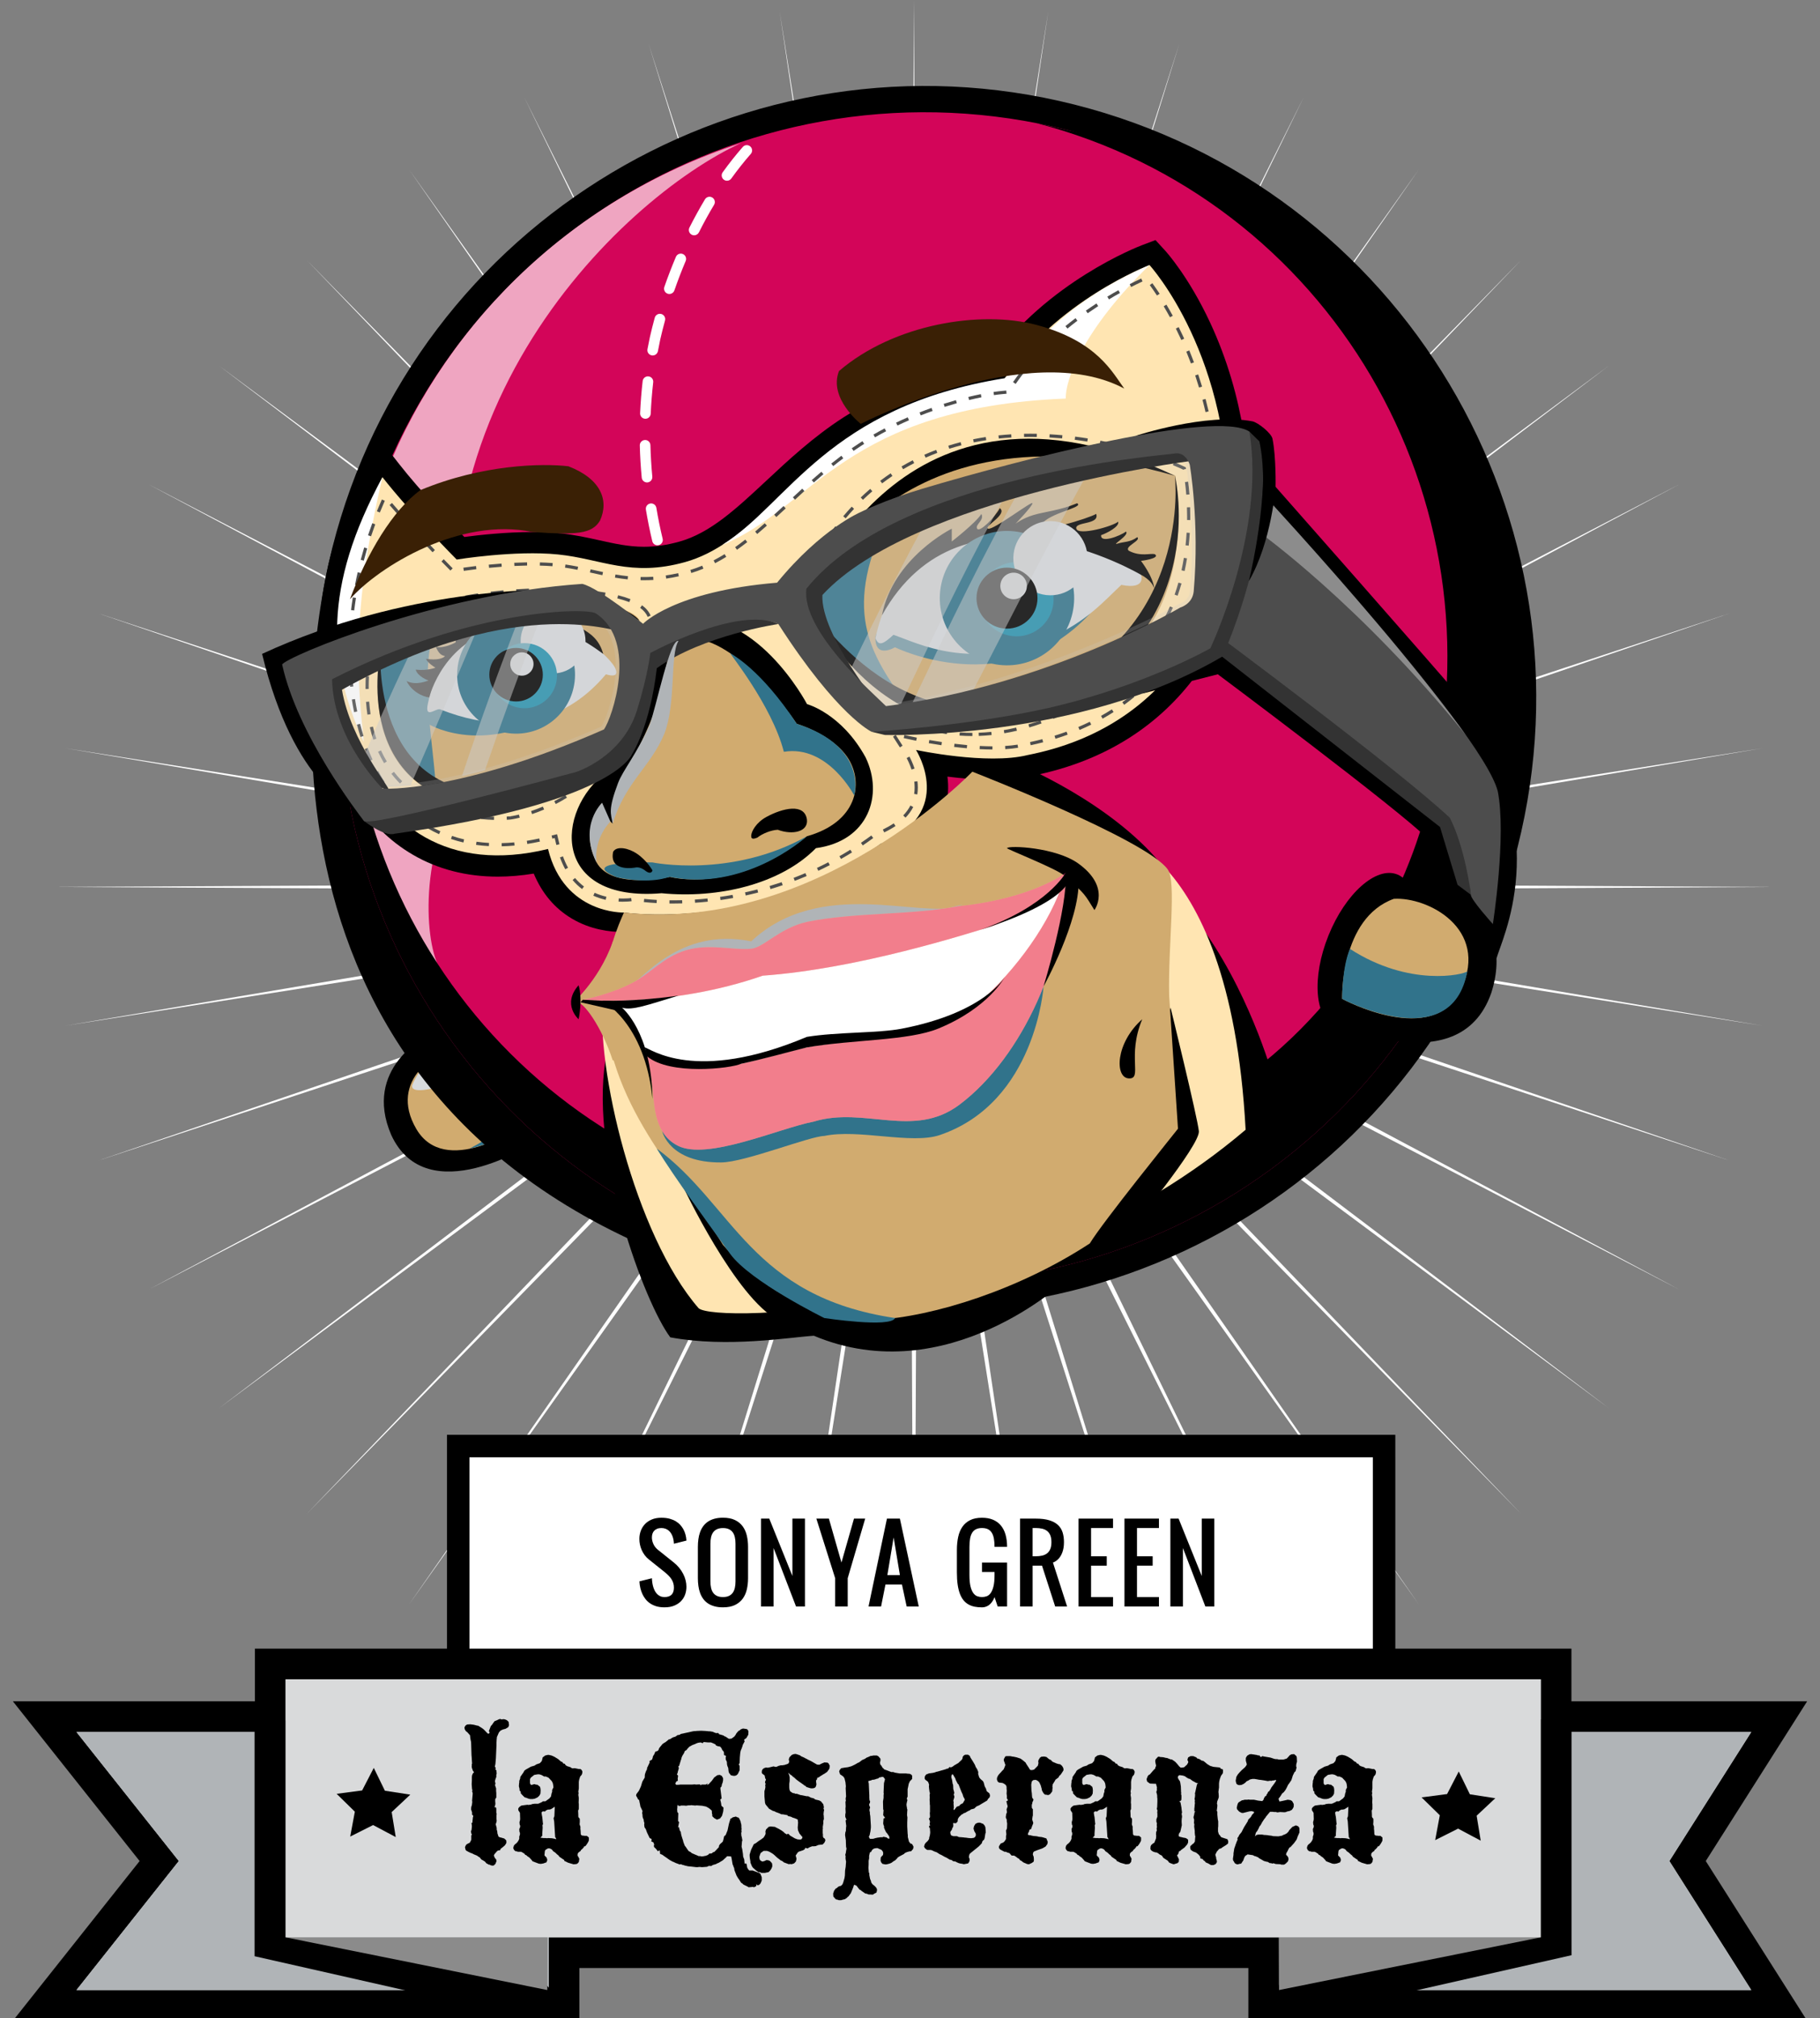 <?xml version="1.0" encoding="utf-8"?>
<!-- Generator: Adobe Illustrator 16.2.1, SVG Export Plug-In . SVG Version: 6.00 Build 0)  -->
<!DOCTYPE svg PUBLIC "-//W3C//DTD SVG 1.1//EN" "http://www.w3.org/Graphics/SVG/1.1/DTD/svg11.dtd">
<svg version="1.1" id="Capa_1" xmlns="http://www.w3.org/2000/svg" xmlns:xlink="http://www.w3.org/1999/xlink" x="0px" y="0px"
	 width="242.941px" height="269.291px" viewBox="0 0 242.941 269.291" enable-background="new 0 0 242.941 269.291"
	 xml:space="preserve">
<rect x="0" y="0" width="242.941" height="269.291" fill="#808080" stroke="none"/>
<g id="Capa_1_1_">
	<path fill="#FFFFFF" d="M121.998,0l0.54,111.274L139.938,1.457L123.603,111.45L157.435,5.792l-32.805,106L174.06,12.9
		l-48.467,99.399l63.811-89.695l-62.938,90.351l76.619-78.29l-75.856,79.078l87.544-64.955l-86.909,65.856l96.312-50.021
		l-95.824,51.014l102.709-33.854l-102.375,34.916L235.261,99.84l-106.405,17.958l107.819,0.557l-107.819,0.557l106.405,17.957
		l-106.574-16.855l102.375,34.914l-102.709-33.854l95.824,51.011l-96.312-50.018l86.908,65.851l-87.544-64.951l75.856,79.074
		l-76.619-78.286l62.938,90.348l-63.811-89.691l48.467,99.395l-49.43-98.889l32.805,105.998l-33.832-105.654l16.334,109.989
		l-17.399-109.814l-0.54,111.271l-0.541-111.271L104.06,235.248l16.332-109.989l-33.83,105.654l32.802-105.999l-49.429,98.89
		l48.466-99.396l-63.809,89.692l62.937-90.348L40.91,202.04l75.855-79.074l-87.545,64.951l86.909-65.851L19.82,172.083
		l95.821-51.011L12.933,154.926l102.375-34.915L8.733,136.868l106.405-17.957L7.322,118.354l107.816-0.557L8.733,99.84
		l106.574,16.858L12.933,81.782l102.708,33.854L19.82,64.623l96.312,50.021L29.222,48.788l87.545,64.955L40.91,34.665l76.618,78.29
		L54.592,22.604l63.81,89.695l-48.466-99.4l49.43,98.894l-32.803-106l33.83,105.657L104.061,1.457l17.396,109.817L121.998,0z"/>
</g>
<g id="Capa_4">
	<g>
		<g>
			<rect x="61.163" y="192.96" fill="#FFFFFF" width="123.59" height="30.52"/>
			<path d="M183.253,194.46v27.52H62.663v-27.52H183.253 M186.252,191.46h-2.999H62.663h-3v3v27.52v3h3h120.591h2.999v-3v-27.52
				L186.252,191.46L186.252,191.46z"/>
		</g>
		<g>
			<path d="M88.697,214.479c-0.418,0-0.786-0.049-1.104-0.146c-0.319-0.098-0.594-0.23-0.831-0.393
				c-0.235-0.164-0.433-0.349-0.594-0.556s-0.294-0.419-0.399-0.638c-0.243-0.506-0.382-1.084-0.418-1.734l1.669-0.418
				c0.019,0.473,0.086,0.891,0.208,1.256c0.053,0.157,0.12,0.312,0.2,0.463c0.082,0.148,0.181,0.283,0.298,0.401
				c0.119,0.118,0.258,0.212,0.416,0.285c0.162,0.072,0.345,0.108,0.555,0.108c0.839,0,1.259-0.418,1.259-1.256
				c0-0.209-0.026-0.403-0.079-0.586c-0.052-0.182-0.129-0.355-0.234-0.522c-0.104-0.167-0.235-0.332-0.393-0.49
				c-0.157-0.159-0.339-0.324-0.55-0.494l-2.094-1.675c-0.213-0.171-0.398-0.361-0.559-0.579c-0.158-0.216-0.291-0.444-0.396-0.683
				c-0.104-0.24-0.182-0.485-0.232-0.733c-0.05-0.249-0.075-0.496-0.075-0.739c0-0.375,0.062-0.733,0.188-1.076
				c0.128-0.344,0.313-0.644,0.56-0.904c0.248-0.258,0.553-0.465,0.919-0.618c0.366-0.151,0.788-0.228,1.268-0.228
				c0.419,0,0.787,0.043,1.107,0.13c0.318,0.088,0.595,0.202,0.832,0.347c0.235,0.145,0.434,0.309,0.595,0.491
				c0.162,0.183,0.294,0.368,0.399,0.557c0.245,0.449,0.384,0.957,0.418,1.523l-1.674,0.419c-0.018-0.393-0.085-0.741-0.208-1.046
				c-0.056-0.134-0.122-0.261-0.201-0.384c-0.082-0.125-0.183-0.235-0.3-0.334s-0.257-0.178-0.415-0.238
				c-0.162-0.062-0.346-0.092-0.556-0.092c-0.219,0-0.406,0.033-0.568,0.102c-0.159,0.066-0.289,0.158-0.393,0.271
				c-0.103,0.112-0.178,0.246-0.227,0.399c-0.048,0.152-0.071,0.313-0.071,0.483c0,0.289,0.066,0.584,0.204,0.885
				c0.135,0.303,0.348,0.568,0.637,0.794l2.095,1.674c0.266,0.213,0.502,0.448,0.71,0.703c0.208,0.254,0.384,0.521,0.526,0.8
				c0.145,0.278,0.254,0.564,0.328,0.859c0.074,0.294,0.11,0.583,0.11,0.872c0,0.36-0.06,0.707-0.175,1.036
				c-0.119,0.328-0.299,0.621-0.542,0.873c-0.242,0.252-0.546,0.455-0.913,0.605C89.633,214.405,89.199,214.479,88.697,214.479z"/>
			<path d="M99.853,210.594c0,0.524-0.054,1.021-0.163,1.492c-0.108,0.472-0.292,0.883-0.55,1.236
				c-0.256,0.353-0.601,0.635-1.029,0.844c-0.431,0.21-0.966,0.313-1.606,0.313c-0.438,0-0.821-0.047-1.157-0.145
				c-0.337-0.095-0.628-0.229-0.874-0.398c-0.247-0.17-0.456-0.375-0.625-0.614c-0.17-0.24-0.306-0.505-0.408-0.792
				c-0.104-0.289-0.176-0.596-0.219-0.922c-0.044-0.328-0.067-0.666-0.067-1.016v-4.186c0-0.35,0.023-0.688,0.067-1.014
				c0.043-0.328,0.116-0.636,0.219-0.925c0.103-0.286,0.237-0.551,0.408-0.791c0.17-0.239,0.379-0.444,0.625-0.614
				c0.245-0.172,0.537-0.305,0.874-0.399c0.335-0.097,0.72-0.144,1.157-0.144c0.641,0,1.176,0.104,1.606,0.312
				c0.43,0.209,0.773,0.491,1.029,0.844c0.258,0.354,0.441,0.766,0.55,1.237c0.109,0.47,0.163,0.967,0.163,1.491V210.594z
				 M94.829,211.013c0,0.314,0.027,0.601,0.085,0.856c0.056,0.259,0.148,0.479,0.279,0.662c0.132,0.183,0.305,0.325,0.518,0.425
				c0.213,0.102,0.477,0.15,0.792,0.15c0.314,0,0.579-0.049,0.792-0.15c0.213-0.1,0.386-0.242,0.517-0.425
				c0.13-0.183,0.225-0.403,0.281-0.662c0.057-0.256,0.085-0.542,0.085-0.856v-5.022c0-0.313-0.028-0.601-0.085-0.857
				c-0.057-0.258-0.15-0.478-0.281-0.661c-0.131-0.182-0.303-0.324-0.517-0.424c-0.213-0.101-0.478-0.15-0.792-0.15
				s-0.578,0.051-0.792,0.15c-0.213,0.1-0.386,0.242-0.518,0.424c-0.131,0.185-0.225,0.403-0.279,0.661
				c-0.059,0.257-0.085,0.544-0.085,0.857V211.013z"/>
			<path d="M106.256,214.362l-2.996-7.799v7.799h-1.674V202.64h1.099l3.088,7.654v-7.654h1.674v11.724L106.256,214.362
				L106.256,214.362z"/>
			<path d="M111.482,214.362v-3.769l-2.511-7.954h1.673l1.678,5.861l1.672-5.861h1.496l-2.334,7.954v3.769H111.482z"/>
			<path d="M118.196,211.431l-0.586,2.932h-1.674l2.456-11.723h1.729l2.516,11.723h-1.613l-0.628-2.932H118.196z M120.123,210.175
				l-0.837-5.023l-0.837,5.023H120.123z"/>
			<path d="M132.755,206.409c0-0.419-0.028-0.785-0.086-1.1s-0.15-0.576-0.282-0.785c-0.13-0.209-0.302-0.367-0.515-0.473
				c-0.215-0.104-0.479-0.156-0.793-0.156s-0.578,0.053-0.79,0.156c-0.214,0.105-0.387,0.262-0.519,0.473
				c-0.13,0.207-0.224,0.47-0.28,0.785c-0.057,0.314-0.085,0.681-0.085,1.1v3.767c0,0.628,0.049,1.136,0.144,1.519
				c0.096,0.385,0.223,0.681,0.38,0.89c0.157,0.21,0.334,0.349,0.536,0.418c0.2,0.07,0.405,0.104,0.615,0.104
				s0.416-0.034,0.615-0.104c0.199-0.069,0.38-0.208,0.536-0.418c0.156-0.209,0.282-0.505,0.379-0.89
				c0.097-0.383,0.145-0.89,0.145-1.519v-0.418h-1.675v-1.256h3.35v5.861h-1.256l-0.419-1.257c-0.092,0.259-0.214,0.486-0.368,0.688
				c-0.063,0.087-0.14,0.173-0.224,0.256c-0.086,0.082-0.183,0.155-0.291,0.219c-0.11,0.062-0.23,0.113-0.361,0.154
				c-0.131,0.038-0.274,0.059-0.432,0.059c-0.35,0-0.674-0.03-0.975-0.088c-0.301-0.061-0.575-0.16-0.824-0.299
				c-0.247-0.14-0.469-0.324-0.66-0.556s-0.355-0.522-0.487-0.869c-0.133-0.351-0.232-0.76-0.301-1.231
				c-0.067-0.47-0.101-1.017-0.101-1.642v-2.97c0-0.627,0.057-1.205,0.17-1.733s0.301-0.98,0.562-1.36
				c0.263-0.379,0.605-0.676,1.034-0.89c0.427-0.213,0.955-0.319,1.583-0.319c0.554,0,1.04,0.084,1.456,0.257
				c0.417,0.173,0.765,0.424,1.046,0.753c0.28,0.329,0.494,0.734,0.635,1.219c0.141,0.485,0.213,1.036,0.213,1.656H132.755z"/>
			<path d="M140.848,214.362l-1.755-5.443h-1.256v5.443h-1.674V202.64h2.093c0.732,0,1.342,0.076,1.825,0.227
				s0.87,0.363,1.157,0.639c0.287,0.273,0.49,0.605,0.608,0.991c0.118,0.385,0.176,0.813,0.176,1.285
				c0,0.288-0.02,0.548-0.062,0.778c-0.041,0.232-0.099,0.438-0.167,0.619c-0.07,0.182-0.148,0.342-0.237,0.478
				c-0.087,0.138-0.175,0.254-0.268,0.35c-0.215,0.231-0.46,0.397-0.737,0.499l1.89,5.859h-1.594V214.362z M137.836,207.665h0.419
				c0.313,0,0.6-0.03,0.856-0.089c0.258-0.058,0.479-0.16,0.661-0.304c0.184-0.145,0.325-0.336,0.427-0.58
				c0.1-0.241,0.149-0.547,0.149-0.912c0-0.367-0.05-0.672-0.149-0.912c-0.102-0.243-0.243-0.436-0.427-0.579
				c-0.183-0.146-0.402-0.246-0.661-0.306c-0.257-0.06-0.543-0.088-0.856-0.088h-0.419V207.665z"/>
			<path d="M147.734,208.919h-2.094v4.188h2.931v1.256h-4.604V202.64h4.604v1.256h-2.931v3.77h2.094V208.919z"/>
			<path d="M153.863,208.919h-2.093v4.188h2.931v1.256h-4.604V202.64h4.604v1.256h-2.931v3.77h2.093V208.919z"/>
			<path d="M160.895,214.362l-2.995-7.799v7.799h-1.675V202.64h1.1l3.089,7.654v-7.654h1.674v11.724L160.895,214.362
				L160.895,214.362z"/>
		</g>
	</g>
</g>
<g id="Capa_16">
	<g>
		<g>
			<polygon fill="#D9DADB" points="168.683,267.594 168.683,260.562 75.286,260.562 75.286,267.594 5.961,267.594 21.253,248.331 
				5.961,229.067 36.078,229.067 36.078,222.034 207.711,222.034 207.711,229.067 237.494,229.067 225.262,248.331 237.494,267.594 
							"/>
			<path d="M205.662,224.083v7.033h28.102l-10.931,17.215l10.931,17.213h-63.031v-7.032H73.235v7.032H10.207l13.664-17.213
				l-13.664-17.215h27.922v-7.033H205.662 M209.76,219.985h-4.098H38.127h-4.1v4.098v2.934h-23.82H1.718l5.276,6.649l11.642,14.666
				L6.995,262.998l-5.276,6.646h8.488h63.028h4.102v-4.101v-2.933h89.299v2.933v4.101h4.099h63.031h7.459l-3.998-6.298
				l-9.536-15.015l9.536-15.016l3.998-6.299h-7.459H209.76v-2.934V219.985L209.76,219.985z"/>
		</g>
		<polygon fill="#B0B4B7" points="73.235,265.544 73.235,231.118 10.207,231.118 23.871,248.331 10.207,265.544 		"/>
		<polygon fill="#B0B4B7" points="233.764,231.118 170.733,231.118 170.733,265.544 233.764,265.544 222.833,248.331 		"/>
		<polygon points="33.981,229.567 33.981,261.032 63.576,267.731 74.766,266.888 41,229.567 		"/>
		<polygon points="209.773,229.433 209.773,260.897 180.178,267.594 168.989,266.751 202.754,229.433 		"/>
		<polygon fill="#8B8B8B" points="205.662,224.083 205.662,258.512 170.733,265.544 170.597,231.118 		"/>
		<polygon fill="#8B8B8B" points="38.127,224.083 38.127,258.512 73.056,265.544 73.192,231.118 		"/>
		<rect x="38.127" y="224.083" fill="#D9DADB" width="167.535" height="34.428"/>
	</g>
	<path d="M194.72,236.383l1.484,3.043l3.392,0.524l-2.486,2.33l0.542,3.333l-3.021-1.606l-3.059,1.536l0.619-3.319l-2.432-2.384
		l3.404-0.446L194.72,236.383z"/>
	<path d="M49.894,235.903l1.483,3.046l3.391,0.521l-2.485,2.329l0.542,3.335l-3.021-1.605l-3.057,1.537l0.619-3.321l-2.432-2.384
		l3.404-0.449L49.894,235.903z"/>
	<g>
		<path d="M66.811,229.373l0.105,0.065l0.315-0.039l0.197,0.039l0.237,0.105l0.224,0.21l0.026,0.211l0.026,0.145v0.131l-0.105,0.237
			l-0.381,0.223l-0.131,0.026l-0.197,0.053l-0.289,0.132l-0.131,0.131l-0.118,0.145l-0.21,0.487l-0.053,0.104v0.105l-0.026,0.184
			l-0.026,0.46v0.303l-0.079,1.774l-0.066,0.775l-0.026,0.132l-0.052,0.197l0.118,0.21l-0.04,0.211l0.145,0.118v0.184l0.026,0.211
			l-0.052,0.196v0.29l-0.079,0.171l-0.092,0.315v0.157l0.052,0.145v0.105l-0.052,0.184l0.145,0.435v0.354l0.026,0.263v0.618
			l-0.079,0.079l-0.066,0.145v0.263l0.026,0.302l-0.026,0.211l-0.105,0.263l0.197,0.026l0.053,0.171v0.184v0.355l0.052,0.184
			l-0.026,0.132v0.539l0.026,0.249l-0.052,0.211l-0.079,0.236l0.053,0.197l0.079,0.289v0.224l0.053,0.157l0.026,0.132l0.026,0.25
			l0.079,0.21l0.053,0.185l0.171,0.092l0.591,0.157l0.263,0.237l0.026,0.104v0.276l-0.184,0.289l-0.381,0.329l-0.184,0.131
			l-0.079,0.197l-0.303,0.053l-0.131,0.105l-0.329,0.381l-0.079,0.184l0.158,0.355l0.145,0.132l0.052,0.263l-0.145,0.354
			l-0.21,0.211l-0.184,0.025l-0.25-0.052l-0.105-0.079h-0.131l-0.079-0.053l-0.25-0.132l-0.184-0.223l-0.21-0.132l-0.276-0.158
			l-0.105-0.131l-0.105-0.145l-0.079-0.026l-0.302-0.211l-0.381-0.157l-0.29-0.145l-0.223-0.079l-0.21-0.105l-0.289-0.157
			l-0.092-0.079l-0.053-0.145l-0.052-0.263l0.131-0.276l0.145-0.131l0.105-0.053l0.263-0.132l0.197-0.381v-0.565l0.079-0.157
			l-0.079-0.132l-0.026-0.171l-0.026-0.132l0.079-0.131l0.052-0.434v-0.185l-0.052-0.328l0.131-0.079v-0.185l0.026-0.197
			l0.026-0.289l0.053-0.157l-0.053-0.145l-0.105-0.053v-0.315l-0.131-0.407l0.026-0.329l0.079-0.236l0.053-0.434l-0.026-0.158
			l0.053-0.592l0.026-0.302v-0.132l-0.079-0.236l0.053-0.145l-0.053-0.105l-0.053-0.696l0.026-0.46V237.3v-0.197l0.026-0.211
			l0.105-0.249l0.158-0.158l-0.158-0.21l-0.131-0.382l-0.026-0.21l0.026-0.118l-0.026-0.105l0.053-0.132l-0.026-0.381l-0.026-0.447
			l-0.026-0.302l-0.053-1.722l-0.079-0.382l-0.039-0.263l-0.026-0.276l-0.368-0.42l-0.171-0.119l-0.158-0.236l-0.053-0.275
			l0.131-0.237l0.224-0.157l0.421-0.026l0.434,0.053l0.224,0.052l0.289,0.079h0.105l0.486,0.303l0.25,0.184l0.158,0.158l0.289,0.302
			l0.145,0.132l0.158-0.053l0.053-0.131l-0.105-0.171l0.263-0.671l0.145-0.157l0.342-0.486l0.381-0.158l0.236-0.118L66.811,229.373z
			"/>
		<path d="M73.108,234.171h0.158l0.355,0.079l0.407,0.184l0.487,0.303l0.341,0.302l0.197,0.079l0.158,0.21l0.184,0.026l0.079,0.158
			l0.197,0.145l0.486,0.158l0.131,0.104l0.184,0.053l0.105-0.026h0.171l0.263,0.053l0.25,0.053h0.21l0.158,0.118l0.105,0.184v0.211
			l-0.079,0.25l-0.21,0.236l-0.131,0.407l-0.026,0.132l-0.026,0.184v0.868l-0.066,0.434l0.04,0.184l-0.04,0.236l0.066,0.435
			l-0.026,0.617l0.026,0.171v0.671l-0.092,0.21l0.026,0.539v0.25l0.04,0.131l0.131,0.132l0.026,0.105v0.354l-0.026,0.315
			l0.053,0.171l0.053,0.132v0.328l0.026,0.185l0.026,0.513l0.079,0.131l0.158,0.053h0.118l0.131,0.026h0.132h0.184l0.276,0.224
			v0.368l-0.026,0.104l-0.105,0.197l-0.145,0.237l-0.21,0.275l-0.105-0.026l-0.079,0.132l-0.105,0.131l-0.119,0.132l-0.158,0.118
			l-0.026,0.105l-0.105,0.079l-0.184,0.131l-0.118,0.158l-0.026,0.224l0.026,0.104l0.079,0.105l0.145,0.303v-0.105l-0.079,0.499
			l-0.197,0.224l-0.158,0.053l-0.355,0.026l-0.368-0.105l-0.354-0.104l-0.184-0.093l-0.329-0.157v-0.105l-0.644-0.434l-0.132-0.184
			l-0.171-0.132l-0.263-0.25l-0.276-0.184l-0.132-0.185l-0.158-0.118l-0.236-0.079l-0.197,0.026l-0.315,0.197l-0.066,0.158
			l-0.052,0.565l0.302,0.315l0.079,0.302l-0.105,0.303l-0.434,0.157l-0.316,0.053l-0.276-0.026l-0.486-0.184l-0.368-0.145
			l-0.065-0.105l-0.184-0.21l-0.158-0.171l-0.276-0.185l-0.131-0.131l-0.158-0.053l-0.079-0.132l-0.355-0.224l-0.131-0.052h-0.434
			l-0.105-0.053h-0.158l-0.197-0.158l-0.053-0.092l-0.079-0.185l0.079-0.315l0.158-0.196l0.119-0.079l0.21-0.211l0.158-0.249
			l0.079-0.211v-0.104v-0.171l0.092-0.264v-0.236l-0.065-0.145l-0.026-0.342l0.053-0.145l0.065-0.132v-0.21l-0.065-0.132
			l-0.026-0.328l0.026-0.079l0.039-0.131l0.026-0.197l-0.026-0.828l-0.223-0.355v-0.236l0.131-0.171l0.197-0.158l0.105-0.052
			l0.381-0.053l0.42-0.053l0.119,0.026l0.368-0.053l0.105-0.053l0.145-0.026l0.184-0.026h0.329h0.131l0.105-0.026l0.434-0.197
			l0.131-0.104h0.329l0.263-0.185l0.276-0.197l0.21-0.263l0.079-0.407l0.079-0.21v-0.132v-0.118l0.171-0.342l-0.039-0.355
			l-0.053-0.236l-0.131-0.25l-0.434-0.46l-0.184-0.078l-0.158-0.079h-0.25l-0.368-0.211l-0.276-0.078h-0.21l-0.46,0.078l-0.46,0.368
			l-0.105,0.197v0.263v0.276l0.079,0.185l0.131,0.052l0.329-0.104h0.105l0.105,0.053l0.25,0.025l0.342,0.276l0.026,0.105
			l0.026,0.105l0.026,0.263l-0.026,0.434l-0.131,0.25l-0.237,0.236l-0.381,0.184l-0.289,0.053h-0.329l-0.236-0.053l-0.25-0.104
			l-0.263-0.079l-0.355-0.354l-0.158-0.185v-0.157l-0.026-0.105l-0.118-0.053l-0.026-0.303l-0.079-0.302l0.026-0.395l0.026-0.132
			v-0.196l0.118-0.316l0.026-0.223l0.447-0.645l0.066-0.157l0.21-0.171l0.513-0.29l0.184-0.104l0.46-0.132l0.263-0.171l0.46-0.157
			l0.25-0.276l0.026-0.079l0.052-0.184l0.053-0.237l0.329-0.249L73.108,234.171z M74.054,241.085l-0.302,0.197l-0.21,0.132
			l-0.236,0.052h-0.171l-0.237,0.105l-0.171,0.158l-0.131-0.026h-0.158l-0.158,0.145l0.026,0.184l0.026,0.185l0.052,0.249
			l0.079,0.776l0.026,0.131l-0.079,0.197l0.026,0.315l-0.053,0.789v0.289l-0.25,0.25l0.224,0.026l0.158,0.026h0.329l0.158,0.025
			l0.158-0.025l0.513,0.025l0.276,0.053l0.315,0.079l-0.079-0.184l-0.079-0.105l-0.131-2.077l-0.079-0.434l0.105-0.263
			L74.054,241.085z"/>
		<path d="M99.174,230.648l0.381,0.052l0.132,0.026l0.118,0.079l0.105,0.236l-0.026,0.435l-0.25,0.434l-0.315,0.236l0.079,0.224
			l-0.25,0.46l-0.053,0.21l-0.131,0.355l-0.053,0.104l-0.052,0.158l-0.026,0.132l-0.026,0.145l-0.053,0.591l-0.026,0.724
			l-0.118,0.21l0.118,0.171v0.592l-0.25,0.513l-0.184,0.157l-0.131,0.053l-0.171,0.026l-0.184-0.026l-0.131-0.026l-0.145-0.053
			l-0.079-0.131l-0.131-0.145l-0.079-0.264v-0.104l-0.026-0.145v-0.132l-0.053-0.131l-0.053-0.132l-0.052-0.171l-0.026-0.21v-0.158
			l-0.066-0.197l-0.079-0.105l-0.026-0.289l0.052-0.249l-0.263-0.105l-0.026-0.434l-0.223-0.264l-0.079-0.196l-0.158-0.211
			l-0.131-0.053l-0.197-0.026l-0.263-0.104l-0.079-0.145l-0.105-0.053l-0.224-0.105l-0.263-0.104H94.77h-0.276l-0.565-0.053
			l-0.131,0.157l-0.276-0.104l-0.158,0.025l-0.184,0.026l-0.224,0.079l-0.158,0.079l-0.381,0.145l-0.237,0.132l-0.184,0.104
			l-0.092,0.105l-0.184,0.197l-0.079,0.131l-0.21,0.105l-0.092,0.21l-0.053,0.119l-0.21,0.342l-0.105,0.249l-0.026,0.158
			l-0.052,0.131l-0.25,0.815l-0.105,0.026l0.079,0.263l-0.158,0.539v0.079l-0.105,0.197l0.158,0.184l-0.026,0.236l-0.026,0.145
			l0.026,0.29l-0.21,0.104l-0.145,0.303l0.171,0.157l0.105-0.026h0.21l0.184-0.025h1.38h0.21l0.329-0.026l0.184,0.026l0.539-0.026
			l0.053,0.131l0.145-0.104h0.565l0.289-0.185l-0.158,0.21l0.237-0.052l0.276-0.303l0.131-0.132l0.158-0.21l0.197-0.276l0.395-0.289
			l0.105-0.026l0.25-0.026l0.263,0.132l0.171,0.303v0.315l-0.026,0.078l-0.026,0.171l-0.065,0.158l-0.053,0.157l-0.026,0.185
			l-0.053,0.092l-0.105,0.105v0.184l0.053,0.408l0.105,0.854l-0.184,0.146l0.105,0.446l0.053,0.382l0.276,0.249l-0.026,0.395
			l-0.026,0.171l-0.145,0.525l-0.263,0.355l-0.407,0.157l-0.342-0.184l-0.145-0.132l-0.158-0.157l0.026-0.145l-0.052-0.185
			l-0.026-0.407l-0.184-0.157l-0.118-0.105l-0.158-0.105l-0.315-0.171l-0.513-0.104l-0.736-0.053l-0.184,0.026l-0.565-0.053
			l-0.079,0.026h-0.276l-0.315,0.053l-0.224-0.026h-0.131h-0.21h-0.105l-0.119,0.052l-0.236-0.025l-0.079-0.158l-0.052,0.236v0.224
			l-0.026,0.132l0.026,0.407l0.131,0.158l-0.026,0.723v0.328l0.131,0.132l-0.131,0.696h0.131l0.026,0.171l0.079,0.289l0.118,0.132
			l0.026,0.224l0.052,0.236l0.053,0.185l0.079,0.249l0.105,0.315l0.026,0.145l0.079,0.211l0.119,0.302l0.131,0.158l0.21,0.315
			l0.184,0.25l0.224,0.104l0.184,0.158l0.946,0.407l0.158-0.026l0.105,0.053h0.197l0.184-0.026l0.105-0.026l0.171-0.026l0.315-0.131
			l0.158-0.171h0.145l0.184-0.026l0.184-0.158l0.145-0.026l0.236-0.236l0.158-0.171l0.223-0.236l0.026-0.21l0.131-0.197l0.355-0.315
			l0.079-0.224l0.105-0.486l0.105-0.105l0.105-0.079l0.25-0.617l0.158-0.75l0.053-0.223l0.184-0.592l0.171-0.079l0.131-0.105
			l0.21-0.052l0.223-0.053l0.105,0.078l0.21,0.053l0.105,0.105l0.145,0.303l0.053,0.131l0.026,0.185l0.052,0.131l0.026,0.224v0.263
			l0.026,0.171l-0.026,0.185l0.026,0.21l-0.053,0.145l0.026,0.395l0.053,0.171l0.079,0.447l-0.052,0.118l-0.053,0.696l0.026,0.132
			l0.052,0.184l0.053,0.355l0.026,0.157l0.026,0.197l0.026,0.315l0.145,0.381l0.052,0.565l0.158-0.053l0.105,0.105l0.079,0.46
			l0.119,0.211l0.158,0.184h0.46l0.933,0.354l0.092,0.079l0.184,0.46v0.435l-0.158,0.381l-0.197,0.21l-0.21,0.053l-0.184-0.157
			l0.026,0.104v0.132l-0.145,0.105l-0.184,0.078l-0.131-0.053l-0.25,0.026l-0.315,0.026l-0.171-0.104l-0.539-0.264l-0.158-0.157
			l-0.131-0.065l-0.302-0.474l-0.079-0.092l-0.079-0.132l-0.158-0.263l-0.276-0.71l-0.053-0.342l-0.079-0.105v-0.092l-0.105-0.21
			l-0.053-0.263l-0.079-0.486l-0.079-0.355l-0.434-0.026h-0.105l-0.092,0.105l-0.473,0.434l-0.539,0.329l-0.25,0.104l-0.132,0.079
			l-0.381,0.105l-0.105,0.053l-0.158,0.104l-0.158-0.026l-0.223,0.026l-0.158,0.093l-0.697,0.052l-0.224-0.026h-0.184l-0.158,0.026
			h-0.171l-0.67-0.078l-0.434-0.04l-0.447-0.104l-0.145-0.053l-0.236-0.053l-0.105-0.079l-0.171,0.053l-0.565-0.21l-0.237-0.119
			l-0.21-0.078l-0.119-0.079l-0.158-0.079l-0.158-0.105l-0.92-0.644l-0.263-0.105l-0.052-0.486l-0.25,0.132l-0.263-0.329
			l-0.224-0.21l-0.053-0.158l0.053-0.197l-0.105-0.289l-0.289-0.131l0.052-0.197l-0.026-0.158H86.87l-0.158-0.104l-0.342-0.71
			l-0.171-0.474l-0.131-0.171l-0.053-0.157l-0.026-0.303l0.026-0.184l-0.053-0.132l-0.026-0.157l-0.026-0.171l-0.105-0.237
			l-0.039-0.21v-0.145l-0.026-0.158l-0.026-0.131l0.026-0.105l0.026-0.145l-0.053-0.105l-0.237-0.513l-0.026-0.184l-0.053-0.25
			l-0.026-0.105l-0.053-0.289l-0.171-0.145l-0.079-0.184l-0.158-0.263l0.026-0.197l0.21-0.289l0.092-0.105l0.105-0.197l0.21-0.46
			l0.184-0.618l0.118-0.21l0.21-0.355v-0.21l0.026-0.236l0.105-0.303l0.053-0.131l0.118-0.224v-0.158l0.368-0.775l-0.053-0.145
			l0.25-0.158l0.105-0.052l0.105-0.315v-0.093l0.21-0.342l0.118-0.302l0.315-0.105l0.105-0.105l0.105-0.275l0.145-0.185l0.131-0.157
			l0.158-0.197l0.276-0.185l0.105-0.052l0.237-0.185l0.223-0.197l0.158-0.026l0.381-0.236l0.263-0.079l0.131-0.053l0.223-0.171
			l0.316-0.052l0.118-0.105l0.854-0.185l0.775-0.171l0.171-0.025h0.105l0.237-0.026l0.591-0.026l0.513,0.026l0.302,0.026l0.21,0.025
			h0.171l0.131,0.026l0.184,0.026l0.276,0.118l0.236,0.079l0.105-0.026h0.079l0.118,0.026l0.053,0.132l0.46,0.131l0.158,0.053
			l0.105,0.093l0.158,0.052l0.434,0.289h0.079l0.276-0.025l0.368-0.264l0.171-0.223l0.131-0.237l0.263-0.302l0.171-0.079
			l0.132-0.132L99.174,230.648z"/>
		<path d="M106.154,234.039l0.158,0.026l0.46,0.158l0.105,0.079l0.118,0.078l0.342,0.145l0.131,0.079l0.224,0.105l0.131,0.079
			l0.434,0.21l0.802,0.46l0.302,0.026l0.368-0.184l0.329-0.132l0.263,0.026h0.118l0.158,0.105l0.158,0.302l-0.026,0.289
			l-0.026,0.132l-0.29,0.407l-0.381,0.263l-0.131,0.066l-0.197,0.131l-0.184,0.105l-0.21,0.157l-0.224,0.079l-0.026,0.197
			l-0.105,0.105l-0.026,0.21l0.026,0.145l0.026,0.237l-0.079,0.275l-0.105,0.132l-0.171,0.079l-0.289,0.026l-0.184-0.026
			l-0.513-0.158l-0.118-0.145l-0.105-0.026l-0.158-0.132l-0.618-0.434l-0.381-0.289l-0.236-0.224l-0.25-0.184l-0.105-0.132
			l-0.105-0.026l-0.355-0.328l0.145,0.354l0.053,0.263v0.119v0.368l-0.026,0.196l-0.026,0.185v0.315v0.171l0.026,0.289l0.105,0.25
			l0.315,0.21l0.145,0.026l0.132,0.026l0.079,0.053h0.21l0.486,0.171l0.197,0.026l0.618,0.131h0.21l0.355,0.185l0.394,0.104
			l0.197,0.146l0.21,0.052l0.131,0.026l0.197,0.053l0.236,0.132l0.303,0.381l0.079,0.395l-0.053,0.171l0.079,0.184l-0.053,0.276
			l-0.026,0.342l0.026,0.105l0.026,0.486l-0.079,0.249v0.237v0.104l-0.079,0.513l0.026,0.132l-0.026,0.118v0.105v0.434l0.026,0.132
			v0.289l0.053,0.171l0.21,0.157l0.053,0.158v0.104l-0.131,0.276l-0.237,0.236h-0.145l-0.42,0.053l-0.329,0.145l-0.21,0.026h-0.276
			l-0.354,0.132l-0.263,0.157l-0.302-0.078l-0.105,0.21l-0.21,0.118l-0.565,0.185l-0.131,0.104l-0.276,0.407l0.105,0.382v0.105
			l-0.079,0.315l-0.237,0.249l-0.329,0.105l-0.21-0.026l-0.171,0.026l-0.644-0.236l-0.21-0.171l-0.276-0.132l-0.079-0.079
			l-0.21-0.157l-0.079-0.053l-0.276-0.25l-0.105-0.104l-0.158-0.132l-0.158-0.118l-0.408-0.236l-0.302-0.105h-0.46l-0.395,0.289
			l-0.105,0.303l-0.066,0.21l0.04,0.303l0.052,0.104l0.105,0.105l0.21,0.105l0.131-0.026l0.25-0.079l0.105-0.079h0.25l0.237,0.079
			l0.158,0.157l0.105,0.119l0.066,0.104l0.026,0.342l-0.026,0.092l-0.066,0.185l-0.158,0.263l-0.237,0.25l-0.486,0.105h-0.197h-0.29
			l-0.158-0.079l-0.118-0.026l-0.105,0.026l-0.132-0.105l-0.21-0.145l-0.408-0.368l-0.079-0.105l-0.079-0.145l-0.171-0.42v-0.145
			l-0.079-0.447l-0.026-0.303v-0.184l0.105-0.355l0.092-0.289l0.079-0.171l0.053-0.104l0.21-0.435l0.105-0.078l0.171-0.079
			l0.342-0.263l0.381-0.25l0.21-0.158l0.105-0.078l0.145-0.224l0.105-0.21l0.026-0.158l-0.026-0.224l0.079-0.263l0.354-0.354
			l0.263-0.053l0.565,0.053l0.197,0.104l0.342,0.171l0.355,0.211l0.289,0.21l0.105,0.118l0.276,0.185l0.237-0.079l0.223,0.236
			l0.644,0.381l0.355,0.132l0.315,0.026l0.184-0.026l0.092-0.105l0.079-0.184l-0.407-0.486l-0.184-0.407l-0.026-0.132l-0.026-0.25
			l0.053-0.67l-0.053-0.408l-0.145-0.078l-0.342-0.132l-0.197-0.053l-0.184-0.104l-0.21-0.053l-0.224-0.053l-0.079-0.118
			l-0.591-0.105h-0.184l-0.302-0.132l-0.486-0.184l-0.158-0.092l-0.21-0.053l-0.513-0.289l-0.158-0.197l-0.302-0.368l-0.079-0.224
			l-0.052-0.565l-0.026-0.289v-0.354v-0.342l0.079-0.276l0.026-0.131l0.026-0.158l-0.026-0.224l0.053-0.21l-0.079-0.132l0.026-0.197
			l0.105-0.21l-0.105-0.184l-0.079-0.382l-0.329-0.25l-0.053-0.131l0.026-0.289l0.105-0.171l0.171-0.132l0.237-0.079h0.105
			l0.131,0.026l0.276-0.053l0.105-0.025l0.408-0.105l0.315,0.079l0.171-0.053l0.158-0.079l0.329-0.092h0.21l0.329-0.053l0.132-0.053
			l0.105-0.026l0.21-0.079l0.079-0.104l0.066-0.185l-0.066-0.275l0.04-0.132l0.053-0.158l0.289-0.302l0.224-0.105L106.154,234.039z"
			/>
		<path d="M117.052,234.25l0.197,0.104l0.263,0.303l0.026,0.21l-0.079,0.355l0.053,0.236l0.171,0.197l0.105,0.21l0.105,0.079
			l0.131,0.158l0.408,0.145l0.539,0.21h0.263l0.223,0.079l0.618,0.105h0.88l0.119,0.025l0.368,0.026l0.224,0.119l0.105,0.184
			l-0.026,0.184l0.026,0.145l-0.105,0.158l-0.118,0.105l-0.079,0.078l-0.158,0.329l-0.105,0.513l-0.053,0.236v0.158v0.841
			l-0.079,0.158l-0.026,0.131l0.079,0.171l-0.079,0.315l-0.04,0.224v0.158l0.066,0.381v0.105l0.052,0.078l-0.026,0.237l-0.026,0.513
			l0.052,0.302l-0.026,0.697v0.513l0.053,0.946l0.026,0.21v0.25l0.158,0.618l0.105,0.131l0.105,0.132l0.171,0.026l0.105,0.157
			l0.105,0.197v0.132l-0.052,0.21l-0.131,0.145l-0.132,0.158h-0.171l-0.315,0.078l-0.197,0.079l-0.158,0.079l-0.105,0.118
			l-0.644,0.342l-0.197,0.132l-0.105,0.145l-0.21,0.21l-0.302,0.185l-0.184,0.145l-0.302,0.131l-0.315,0.079l-0.197,0.026
			l-0.158-0.026l-0.263-0.053l-0.171-0.21l-0.079-0.224l0.026-0.407l0.118-0.158l0.184-0.184l0.026-0.276l-0.053-0.184l-0.105-0.132
			l-0.053-0.079l-0.565-0.25l-0.276,0.026l-0.21,0.053l-0.197,0.145l-0.184,0.315l-0.132,0.026l-0.052,0.25l-0.053,0.21v0.185v0.171
			l-0.066,0.315v0.302v0.211l-0.026,0.434l0.052,0.618l0.066,0.104v0.25l0.105,0.513l0.105,0.236l0.052,0.237l0.158,0.223
			l0.329,0.264l0.21,0.249l0.079,0.237l-0.079,0.354l-0.342,0.185l-0.145,0.104l-0.395-0.026h-0.171l-0.263-0.104l-0.184-0.026
			l-0.302-0.211l-0.21-0.145l-0.105-0.104l-0.145-0.053l-0.421-0.539l-0.25-0.105l-0.079,0.026l-0.079,0.263l-0.053,0.145
			l-0.276,0.671l-0.315,0.434l-0.145,0.105l-0.079,0.104l-0.131,0.079l-0.105,0.079l-0.407,0.105l-0.131,0.039h-0.303l-0.158-0.065
			l-0.158-0.026l-0.105-0.053l-0.302-0.342l-0.026-0.407l0.131-0.382l0.224-0.289l0.131-0.053l0.079-0.078l0.184-0.145l0.303-0.079
			l0.184-0.185l0.105-0.249l0.171-0.592l0.053-0.342l0.026-0.684l0.079-0.474l0.053-0.709l-0.053-0.264l-0.026-0.275l0.026-0.105
			l-0.053-0.263l0.079-0.276l0.026-0.236l0.052-0.25v-0.105l-0.052-0.184l-0.026-0.723v-0.145l-0.079-0.539l-0.026-0.185
			l0.026-0.263l0.026-0.145l0.053-0.105l0.026-0.513l0.026-0.157l-0.079-0.671l0.026-0.171l0.158-0.026l-0.105-0.052l-0.131-0.315
			v-0.303l0.026-0.132l0.026-0.131l-0.026-0.539l0.026-0.276l-0.026-0.617l0.053-0.158l-0.026-0.184v-0.145l0.053-0.237
			l-0.026-0.565l-0.026-0.538l0.026-0.25l-0.053-0.526l-0.131-0.538l-0.079-0.119l-0.065-0.104l-0.105-0.079l-0.342-0.236
			l-0.118-0.382l0.066-0.184l0.158-0.197l0.079-0.053l0.46-0.079l0.407-0.052l0.473-0.132l0.513-0.25l0.355-0.21l0.105-0.026
			l0.303-0.224l0.131-0.105l0.407-0.184l0.184-0.132l0.46-0.197l0.105-0.052h0.131l0.25-0.053H117.052z M117.893,237.103h-0.184
			l-0.171,0.052l-0.184,0.026l-0.105,0.119l-0.171,0.052l-0.132,0.026l-0.105,0.053l-0.236,0.053h-0.171l-0.132,0.079l-0.131,0.026
			l-0.276,0.078l0.079,0.355v0.105l0.066,1.433v0.315l0.026,0.354l0.079,0.132l-0.026,0.21l-0.105,0.171l0.026,0.211l0.053,0.078
			l0.052,0.171l-0.079,0.211v0.236l0.052,0.145v0.236l0.026,0.158l0.026,0.145l0.079,1.288v0.263l-0.053,0.46l-0.079,0.355
			l-0.026,0.157l-0.053,0.105l-0.066,0.132l0.145,0.275h0.368l0.171-0.026l0.131-0.053l0.355-0.078l0.21-0.026l0.158-0.026h0.131
			h0.145l0.158-0.065l0.303,0.065l0.105,0.026l0.21,0.157h0.158v-0.104l-0.026-0.197l-0.289-0.421l-0.132-0.145l-0.223-0.474
			l-0.053-0.197l0.026-0.104l-0.079-0.158l-0.052-0.224l0.052-0.67l0.079-0.026l0.131-0.053l-0.21-0.276l-0.052-0.104l0.052-0.645
			l-0.052-0.104l-0.026-1.052l0.079-0.486v-0.132v-0.236l0.026-0.197l-0.026-0.132l0.053-1.262l0.079-0.302l0.052-0.185
			l-0.026-0.105L117.893,237.103z"/>
		<path d="M128.842,234.145h0.381l0.236,0.158l0.053,0.171l0.355,0.564l0.263,0.447l0.118,0.303l0.185,0.289l0.104,0.249
			l0.053,0.158l-0.026,0.105l0.026,0.224l0.053,0.131l0.053,0.21l0.197,0.25l0.315,0.263l0.104,0.197l0.066,0.264l0.078,0.275
			l0.132,0.211l0.132,0.407l0.354,0.289l0.079,0.276l-0.053,0.236l-0.224,0.236l-0.104,0.197l-0.645,0.381l-0.434,0.264
			l-0.315,0.131l-0.132,0.105l-0.171,0.171l-0.131,0.053l-0.329,0.079l-0.21,0.157l-0.158,0.053l-0.46,0.276h-0.105l-0.197,0.157
			l-0.104,0.026l-0.368,0.354l-0.145,0.237l-0.026,0.104v0.119l-0.026,0.157l-0.21,0.21l-0.382-0.025l0.026,0.302l-0.026,0.211
			l-0.104,0.157l-0.079,0.25l-0.132,0.157l-0.065,0.158l0.039,0.25l0.105,0.184l0.132,0.026l0.131,0.053h0.158h0.328l0.25,0.118
			l0.368,0.026l0.302,0.026l0.158,0.026h0.105l0.354,0.053l0.368,0.025l0.354-0.052l0.158-0.105l0.053-0.118l0.065-0.132
			l-0.026-0.104v-0.105l-0.092-0.145l-0.105-0.185l-0.104-0.342l0.078-0.328l0.079-0.132l0.105-0.171l0.275-0.131l0.158-0.026h0.171
			l0.263,0.104l0.158,0.053l0.197,0.224l0.104,0.236l0.053,0.697l-0.053,0.118l-0.053,0.315l-0.052,0.328l-0.079,0.211l-0.145,0.105
			l-0.105,0.17l-0.026,0.158l-0.236,0.263l-0.197,0.197l-1.157,0.934l-0.104,0.171l-0.053,0.342l0.079,0.145l0.026,0.236
			l-0.053,0.21l-0.158,0.224l-0.145,0.026l-0.421,0.079l-0.197-0.053l-0.341-0.053l-0.171-0.053l-0.237-0.104l-0.157-0.092
			l-0.171-0.026l-0.158-0.026l-0.21-0.158l-0.25-0.053l-0.447-0.275l-0.145-0.053l-0.236-0.132l-0.276-0.157l-0.236-0.105
			l-0.381-0.25l-0.368-0.131l-0.329-0.158l-0.157-0.026h-0.407l-0.158-0.092l-0.197-0.184l-0.079-0.185l0.026-0.079l0.053-0.197
			l0.118-0.184l0.315-0.303l0.158-0.236l0.026-0.236l0.065-0.197l0.053-0.368v-0.171l-0.026-0.289v-0.171l-0.092-0.079l-0.026-0.236
			l0.145-0.079l-0.079-0.171l0.053-0.263l-0.026-0.158l-0.118-0.302l0.118-0.132l0.026-0.104v-0.105l-0.026-0.434l0.026-0.105
			v-0.867l-0.026-0.185v-0.25l-0.026-0.367l0.026-0.25l-0.026-0.289l0.026-0.197l0.026-0.132l-0.053-0.105l-0.065-0.486
			l-0.026-0.302l0.026-0.211l-0.105-0.315l-0.079-0.118l-0.289-0.21l-0.092-0.105l-0.026-0.131l0.026-0.25l0.171-0.236l0.368-0.145
			l0.565-0.079l0.302-0.079l0.105-0.053l0.158-0.026l1.13-0.328l0.171-0.079h0.132l0.078-0.079l0.105-0.131l0.197,0.052l0.263-0.131
			l0.185-0.145l0.407-0.237l0.105-0.052l0.513-0.486l0.078-0.185l0.026-0.197l0.171-0.184L128.842,234.145z M127.068,236.787
			l-0.079,0.21v0.21l0.053,0.145l0.053,0.211l0.052,0.354l0.026,0.132l0.053,0.104l0.026,0.565l0.026,0.105l0.053,0.171l0.053,0.263
			l-0.079,0.185l0.079,0.249v0.158l-0.053,0.157l-0.079,0.276l0.026,0.105l0.026,0.104l-0.026,0.224l0.026,0.132v0.184l0.026,0.132
			l-0.053,0.25l0.079,0.131l0.354-0.46l0.382-0.131l0.052-0.132l0.105-0.053l0.105-0.079l0.157-0.053l0.224-0.381l0.053-0.105
			l-0.053-0.145l-0.131-0.236l-0.053-0.132l-0.04-0.17l-0.184-0.395l-0.381-0.973l-0.105-0.079l-0.263-0.513l-0.053-0.185
			l-0.329-0.564L127.068,236.787z"/>
		<path d="M134.442,234.328h0.381l0.158,0.026l0.092,0.026l0.21,0.026l0.132,0.026l0.302,0.065l0.237,0.079l0.249,0.079l0.237,0.158
			l0.46,0.381l0.079,0.157l0.354,0.539l0.105,0.185l0.131,0.118h0.211l0.249-0.065l0.264-0.264l0.249-0.263l0.079-0.354
			l-0.026-0.132v-0.145l0.053-0.157l0.185-0.29l0.196-0.118h0.185l0.105-0.026l0.302,0.053l0.105,0.04l0.105,0.104l0.236,0.185
			l0.197,0.078l0.236,0.25l0.132,0.053l0.434,0.184l0.104,0.026l0.197,0.053h0.132l0.263,0.224l0.145,0.236l0.053,0.185v0.118
			l-0.026,0.105l-0.224,0.342l-0.157,0.223l-0.158,0.132l-0.104,0.21l-0.408,0.303l-0.078,0.158l-0.303,0.486v0.104l-0.026,0.171
			l0.026,0.132l-0.026,0.21l-0.026,0.303l-0.263,0.342l-0.118,0.079l-0.158,0.065l-0.184-0.04l-0.25-0.025l-0.21-0.211l-0.185-0.354
			l-0.078-0.421v0.105l-0.066-0.303l-0.157-0.342l-0.053-0.105l-0.158-0.171l-0.275-0.157h-0.185l-0.184,0.026l-0.171,0.131
			l-0.053,0.171l-0.026,0.132l-0.026,0.184l0.026,0.671v0.079l0.026,0.197l0.026,0.157l0.026,0.381l0.026,0.237l0.171,0.25
			l-0.053,0.184l-0.092,0.184l-0.026,0.197l-0.053,0.132v0.184v0.132l0.026,0.145l0.118,0.132v0.854l-0.039,0.118l-0.053,0.395
			l0.145,0.46l-0.053,0.184l-0.065,0.145l-0.105,0.289l-0.079,0.224l-0.131,0.026l-0.105,0.105l-0.026,0.184l-0.092,0.132
			l-0.079,0.275l0.197,0.079h0.131l0.185,0.053l0.132,0.026l0.118,0.026l0.342,0.026l0.171,0.026l0.21,0.053l0.381,0.039
			l0.289,0.079l0.329,0.104l0.184,0.46l-0.052,0.29l-0.237,0.328l-0.407,0.236l-0.763,0.276l-0.184,0.079l-0.158,0.053l-0.131,0.131
			l-0.053,0.197v0.132l0.105,0.263l0.026,0.276v0.21l-0.026,0.158l-0.224,0.171l-0.395,0.184l-0.25-0.026l-0.486-0.21l-0.131-0.093
			l-0.158-0.131l-0.171-0.079l-0.157-0.21l-0.132-0.053l-0.185-0.145l-0.223-0.158l-0.132-0.053h-0.303l-0.289-0.328l-0.275-0.079
			l-0.211-0.104h-0.184l-0.25-0.132l-0.315-0.171l-0.145-0.158l-0.026-0.21l0.065-0.157l0.185-0.276l0.289-0.105l0.145-0.105
			l0.132-0.17l0.131-0.211v-0.381l0.026-0.132l0.026-0.104l-0.053-0.513l0.079-0.158l0.053-0.145l0.026-0.645l-0.053-0.289v-0.224
			l-0.105-0.21l-0.026-0.132l0.053-0.381l0.105-0.263l-0.053-0.381l0.079-0.211l0.065-0.197l-0.065-0.236l-0.105-0.434l0.224-0.132
			l-0.145-0.25l-0.026-0.104l0.026-0.079l-0.026-0.303l-0.026-0.131l0.026-0.46l-0.026-0.185v-0.263l-0.053-0.197l-0.131-0.131
			l-0.105-0.079l-0.145-0.079l-0.105-0.053l-0.46-0.053l-0.105-0.065l-0.104-0.105l-0.079-0.236v-0.105l0.026-0.171l0.104-0.21
			l0.079-0.132l0.197-0.223l0.158-0.158l0.078-0.105l0.105-0.104l0.145-0.145l0.105-0.237l0.131-0.354l-0.104-0.289l-0.026-0.105
			l-0.079-0.171v-0.21l0.21-0.382L134.442,234.328z"/>
		<path d="M146.824,234.171h0.158l0.354,0.079l0.407,0.184l0.486,0.303l0.342,0.302l0.197,0.079l0.158,0.21l0.184,0.026l0.079,0.158
			l0.197,0.145l0.486,0.158l0.131,0.104l0.185,0.053l0.105-0.026h0.171l0.263,0.053l0.249,0.053h0.211l0.157,0.118l0.105,0.184
			v0.211l-0.079,0.25l-0.21,0.236l-0.132,0.407l-0.026,0.132l-0.026,0.184v0.868l-0.065,0.434l0.04,0.184l-0.04,0.236l0.065,0.435
			l-0.025,0.617l0.025,0.171v0.671l-0.092,0.21l0.026,0.539v0.25l0.04,0.131l0.131,0.132l0.026,0.105v0.354l-0.026,0.315
			l0.053,0.171l0.053,0.132v0.328l0.026,0.185l0.026,0.513l0.078,0.131l0.158,0.053h0.118l0.132,0.026h0.131h0.185l0.275,0.224
			v0.368l-0.025,0.104l-0.105,0.197l-0.145,0.237l-0.211,0.275l-0.104-0.026l-0.079,0.132l-0.105,0.131l-0.118,0.132l-0.157,0.118
			l-0.026,0.105l-0.105,0.079l-0.184,0.131l-0.119,0.158l-0.025,0.224l0.025,0.104l0.079,0.105l0.145,0.303v-0.105l-0.079,0.499
			l-0.196,0.224l-0.158,0.053l-0.354,0.026l-0.368-0.105l-0.355-0.104l-0.184-0.093l-0.329-0.157v-0.105l-0.644-0.434l-0.132-0.184
			l-0.171-0.132l-0.263-0.25l-0.276-0.184l-0.131-0.185l-0.158-0.118l-0.236-0.079l-0.197,0.026l-0.315,0.197l-0.065,0.158
			l-0.053,0.565l0.302,0.315l0.079,0.302l-0.105,0.303l-0.434,0.157l-0.315,0.053l-0.275-0.026l-0.486-0.184l-0.368-0.145
			l-0.066-0.105l-0.184-0.21l-0.158-0.171l-0.275-0.185l-0.132-0.131l-0.157-0.053l-0.079-0.132l-0.355-0.224l-0.131-0.052h-0.434
			l-0.105-0.053h-0.158l-0.197-0.158l-0.052-0.092l-0.079-0.185l0.079-0.315l0.157-0.196l0.118-0.079l0.211-0.211l0.157-0.249
			l0.079-0.211v-0.104v-0.171l0.092-0.264v-0.236l-0.065-0.145l-0.026-0.342l0.053-0.145l0.065-0.132v-0.21l-0.065-0.132
			l-0.026-0.328l0.026-0.079l0.039-0.131l0.026-0.197l-0.026-0.828l-0.224-0.355v-0.236l0.132-0.171l0.197-0.158l0.105-0.052
			l0.381-0.053l0.421-0.053l0.118,0.026l0.368-0.053l0.104-0.053l0.145-0.026l0.185-0.026h0.328h0.132l0.105-0.026l0.434-0.197
			l0.131-0.104h0.329l0.263-0.185l0.276-0.197l0.21-0.263l0.079-0.407l0.079-0.21v-0.132v-0.118l0.171-0.342l-0.04-0.355
			l-0.053-0.236l-0.131-0.25l-0.434-0.46l-0.185-0.078l-0.157-0.079h-0.25l-0.368-0.211l-0.276-0.078h-0.21l-0.46,0.078l-0.46,0.368
			l-0.105,0.197v0.263v0.276l0.079,0.185l0.132,0.052l0.328-0.104h0.105l0.104,0.053l0.25,0.025l0.342,0.276l0.026,0.105
			l0.026,0.105l0.026,0.263l-0.026,0.434l-0.132,0.25l-0.236,0.236l-0.381,0.184l-0.289,0.053h-0.329l-0.236-0.053l-0.25-0.104
			l-0.263-0.079l-0.355-0.354l-0.157-0.185v-0.157l-0.026-0.105l-0.118-0.053l-0.026-0.303l-0.079-0.302l0.026-0.395l0.026-0.132
			v-0.196l0.118-0.316l0.026-0.223l0.447-0.645l0.065-0.157l0.21-0.171l0.513-0.29l0.185-0.104l0.46-0.132l0.263-0.171l0.46-0.157
			l0.25-0.276l0.026-0.079l0.053-0.184l0.053-0.237l0.328-0.249L146.824,234.171z M147.771,241.085l-0.302,0.197l-0.211,0.132
			l-0.236,0.052h-0.171l-0.236,0.105l-0.171,0.158l-0.132-0.026h-0.157l-0.158,0.145l0.026,0.184l0.026,0.185l0.053,0.249
			l0.078,0.776l0.026,0.131l-0.078,0.197l0.026,0.315l-0.053,0.789v0.289l-0.25,0.25l0.224,0.026l0.157,0.026h0.329l0.157,0.025
			l0.158-0.025l0.513,0.025l0.275,0.053l0.316,0.079l-0.079-0.184l-0.079-0.105l-0.132-2.077l-0.078-0.434l0.104-0.263
			L147.771,241.085z"/>
		<path d="M158.918,234.328h0.354l0.421,0.171l0.092,0.132l0.185,0.053l0.21,0.079l0.197,0.157l0.157,0.026l0.132,0.053l0.25,0.197
			l0.21,0.184l0.407,0.25l0.435,0.132l0.775,0.078l0.157,0.053l0.026,0.105l0.303,0.105l0.026,0.197l-0.026,0.315l-0.25,0.354
			l-0.158,0.434l-0.078,0.342l-0.026,0.25v0.21v0.329l-0.026,0.157l-0.053,0.435l0.026,0.157l0.026,0.434l-0.026,0.185l-0.197,0.513
			v0.104l-0.026,0.171l0.053,0.132v0.105v0.104l-0.079,0.618l0.079,0.079v0.407l0.065,0.645l0.053,0.249v0.211v0.328v0.105
			l-0.026,0.263v0.25v0.21l0.079,0.25l0.026,0.105l0.157,0.157l0.053,0.105l0.132,0.145l0.814,0.263l0.105,0.276l-0.026,0.289
			l-0.263,0.21l-0.276,0.171l-0.21,0.132l-0.171,0.131l-0.263,0.079l-0.329,0.382l-0.184,0.381l0.026,0.157l0.078,0.211v0.145
			l0.053,0.157l0.053,0.264l-0.053,0.171l-0.157,0.184l-0.263,0.105h-0.303l-0.158-0.079l-0.223-0.132l-0.185-0.078l-0.131-0.053
			l-0.171-0.197l-0.132-0.079l-0.132-0.184l-0.302-0.079l-0.026-0.25l-0.21-0.263l-0.132-0.105l-0.105-0.092l-0.171-0.105
			l-0.236-0.078l-0.158-0.079l-0.249-0.185l-0.079-0.275l0.026-0.211l0.328-0.302l0.132-0.079l0.157-0.263v-0.118l0.026-0.342
			l0.026-0.224l-0.053-0.105v-0.105l-0.025-0.21v-0.276l-0.079-0.591l0.026-0.329l-0.053-0.105l0.026-0.486l-0.026-0.078
			l-0.053-0.158v-0.131l0.053-0.197l0.026-0.105l0.026-0.158l0.026-0.157l0.131-0.092l-0.157-0.026v-0.395l0.026-0.171l0.026-0.368
			l0.025-0.132l-0.025-0.275l0.025-0.132l-0.052-0.197l0.052-0.236l0.026-0.328l-0.026-0.158l0.053-0.21l0.171-0.789l0.053-0.236
			l0.158-0.105l-0.276-0.079l-0.21-0.118l-0.289-0.157l-0.171-0.132l-0.185-0.132h-0.105l-0.223-0.118l-0.342-0.236l-0.276-0.079
			l-0.407-0.053l-0.158,0.079l-0.079,0.185l0.026,0.145l0.132,0.236l0.118,0.157l0.053,0.197l0.026,0.158l0.053,0.342l0.026,0.684
			v0.079l0.025,0.104l-0.025,0.158l0.052,0.197v0.368l-0.026,0.249l-0.104,0.105l-0.171,0.079l0.171,0.104l0.026,0.145l0.104,0.565
			l0.026,0.263l0.026,0.185l0.026,0.197l-0.053,0.184l0.026,0.158l0.026,0.145v0.157l-0.026,0.105l-0.026,0.329v0.184l0.026,0.434
			l-0.131,0.592l-0.079,0.315l-0.145,0.171l-0.053,0.184v0.211l0.145,0.079l0.184,0.039l0.316,0.079l0.196,0.026l0.158,0.052
			l0.25,0.185v0.354l-0.093,0.237l-0.104,0.131l-0.289,0.329l-0.46,0.328l-0.079,0.105l-0.171,0.053l-0.132,0.381l-0.157,0.185
			l0.131,0.236l0.026,0.079l0.105,0.197l-0.026,0.341l-0.158,0.171l-0.513,0.158l-0.184-0.053l-0.276-0.105l-0.157-0.078
			l-0.185-0.25l-0.249-0.158l-0.342-0.223l-0.171-0.264l-0.105-0.078l-0.184-0.079l-0.25-0.197l-0.211-0.105h-0.131l-0.25-0.078
			l-0.105-0.053l-0.131-0.079l-0.132-0.132l-0.053-0.145l0.026-0.315l0.079-0.171l0.236-0.21l0.185-0.105l0.224-0.565l0.026-0.381
			l-0.026-0.184l0.026-0.329l0.078-0.132v-0.157l-0.026-0.132l0.053-0.223l-0.026-0.185v-0.171l0.026-0.105l-0.079-0.236v-0.328
			l0.132-0.342v-0.382c0-0.087-0.009-0.148-0.026-0.184l0.026-0.118v-0.211l-0.079-0.131l0.053-0.276l0.026-0.696v-0.435
			l-0.026-0.131v-0.236l-0.026-0.171l-0.026-0.105l-0.053-0.158v-0.104l0.026-0.105l0.053-0.118l-0.026-0.185l0.026-0.131
			l-0.131-0.513l-0.724-0.026l-0.118-0.026l-0.342-0.25l-0.079-0.315l0.158-0.407l0.157-0.184l0.105-0.026l0.171-0.197l0.158-0.185
			l0.184-0.21l0.25-0.25l-0.026-0.105l0.053-0.078l0.053-0.105v-0.118l-0.026-0.105l-0.026-0.105l-0.053-0.289l0.026-0.249
			l0.315-0.355l0.171-0.053l0.079,0.053l0.486,0.04l0.104,0.025l0.211,0.053l0.197,0.026l0.473,0.185h0.145l0.315,0.21l0.158,0.118
			l0.197,0.211l0.157,0.184l0.132,0.171l0.197,0.184l0.131,0.026l0.355-0.052l0.395-0.355l0.145-0.263l0.026-0.105l-0.119-0.275
			l0.093-0.316L158.918,234.328z"/>
		<path d="M167.041,234.065l0.131,0.026l0.657,0.105l0.105,0.053l0.132-0.026l0.078,0.053l0.158,0.197l0.197-0.146l0.21,0.053
			l0.868,0.145l0.564,0.185l0.185,0.026h0.184l0.171,0.053h0.315h0.329l0.434-0.132l0.236-0.25l0.158-0.184l0.224-0.132l0.368-0.026
			l0.302,0.263l0.053,0.171l0.026,0.565l-0.026,0.105l-0.053,0.184l-0.026,0.158v0.224l0.053,0.104l-0.105,0.408l-0.052,0.131
			l-0.119,0.079l-0.236,0.486l-0.053,0.185l-0.131,0.407l-0.329,0.486l-0.105,0.131l-0.21,0.435l-0.145,0.263l-0.21,0.276
			l-0.25,0.21l-0.132,0.224l-0.157,0.236l-0.158,0.184v0.119l0.105,0.289l0.289-0.053l0.355-0.079l0.236-0.053l0.224-0.053
			l0.368,0.053l0.223,0.132l0.211,0.381v0.342l-0.079,0.197l-0.158,0.236l-0.302,0.158l-0.368,0.079l-0.118,0.065l-0.158,0.026
			h-0.184l-0.46-0.026l-0.158,0.026l-0.197,0.026l-0.184-0.053h-0.236l-0.197-0.026h-0.158h-0.21l-0.539,0.645l-0.053,0.104
			l-0.171,0.211l-0.289,0.434l-0.079,0.157l-0.145,0.25l-0.157,0.185l-0.026,0.104l-0.211,0.408l-0.224,0.302l-0.052,0.236
			l-0.079,0.237l0.184-0.158l0.145-0.053l0.158-0.026h0.46l0.184,0.026l0.079,0.026h0.132l0.328,0.026l0.132,0.026l0.434,0.053
			l0.21,0.053l0.71,0.026l0.264-0.053l0.184-0.026l0.25-0.132l0.104-0.026l0.158-0.078l0.197-0.132l0.21-0.224l0.053-0.131
			l0.434-0.46l0.486-0.211l0.132,0.079l0.132,0.026l0.17,0.21l0.026,0.171v0.474l-0.145,0.328l-0.104,0.237l-0.053,0.171
			l-0.079,0.21l-0.236,0.328l-0.118,0.158l-0.237,0.263l-0.223,0.25l-0.132,0.053l-0.132,0.21l-0.104,0.224l-0.197,0.342
			l-0.026,0.224l0.092,0.053l0.184,0.236l0.053,0.276l-0.078,0.289l-0.303,0.302l-0.21,0.132h-0.382l-0.131-0.053l-0.592-0.026
			l-0.329-0.105l-0.157,0.053l-0.158-0.079l-0.104,0.026l-0.171-0.078l-0.132-0.093l-0.263-0.052l-0.276-0.079l-0.46-0.263
			l-0.184-0.105l-0.132-0.118l-0.381-0.158h-0.079l-0.236-0.131l-0.71-0.105l-0.105,0.079l-0.184,0.104l-0.105,0.158l-0.092,0.197
			l-0.079,0.263l-0.079,0.105l-0.21,0.328l-0.197,0.026l-0.289,0.079l-0.185-0.053l-0.145-0.079l-0.078-0.104l-0.079-0.145
			l-0.105-0.158l-0.026-0.21l0.079-0.539v-0.197l0.105-0.645l0.131-0.368l0.026-0.092l0.224-0.591l0.079-0.105l-0.053-0.132
			l0.053-0.184l0.104-0.092l0.053-0.158l0.105-0.157l0.25-0.303l0.078-0.158l0.264-0.513l0.486-0.775l0.053-0.197l0.092-0.104
			l0.263-0.264l0.184-0.328l0.224-0.21l0.026-0.158l-0.328-0.092l-0.264,0.026l-0.894,0.224l-0.21-0.026l-0.303-0.171l-0.263-0.289
			l-0.053-0.211l0.079-0.354l0.053-0.185l0.104-0.171l0.079-0.053l0.382-0.236l0.184-0.026l0.171-0.053h0.395l0.079-0.025
			l0.223,0.025h0.079h0.211h0.249l0.263,0.053l0.224,0.053l0.158,0.026l0.486,0.053l0.157-0.185l0.053-0.196l0.079-0.105
			l0.053-0.132l0.171-0.079l0.079-0.223l0.104-0.105l0.053-0.184l0.185-0.132l0.196-0.329l0.079-0.157l0.407-0.539l0.211-0.328
			v-0.132l-0.355,0.079h-0.131l-0.132,0.053l-0.157-0.026l-0.329,0.052l-0.407-0.078l-0.513-0.079l-0.263-0.026l-0.276-0.053
			l-0.315-0.053h-0.276l-0.342,0.079l-0.197,0.132l-0.236,0.104l-0.157,0.171l-0.25,0.185l-0.289,0.131l-0.276,0.026l-0.157-0.026
			l-0.185-0.104l-0.079-0.158l-0.065-0.302l0.092-0.513l0.185-0.315l0.236-0.276l0.303-0.315l0.434-0.381l0.184-0.25l0.053-0.132
			l-0.053-0.21l-0.078-0.276v-0.368l0.078-0.145l0.105-0.157l0.303-0.185L167.041,234.065z"/>
		<path d="M179.042,234.171h0.158l0.354,0.079l0.407,0.184l0.486,0.303l0.342,0.302l0.197,0.079l0.158,0.21l0.184,0.026l0.079,0.158
			l0.197,0.145l0.486,0.158l0.131,0.104l0.185,0.053l0.105-0.026h0.171l0.263,0.053l0.249,0.053h0.211l0.157,0.118l0.105,0.184
			v0.211l-0.079,0.25l-0.21,0.236l-0.132,0.407l-0.026,0.132l-0.026,0.184v0.868l-0.065,0.434l0.04,0.184l-0.04,0.236l0.065,0.435
			l-0.025,0.617l0.025,0.171v0.671l-0.092,0.21l0.026,0.539v0.25l0.04,0.131l0.131,0.132l0.026,0.105v0.354l-0.026,0.315
			l0.053,0.171l0.053,0.132v0.328l0.026,0.185l0.026,0.513l0.078,0.131l0.158,0.053h0.118l0.132,0.026h0.131h0.185l0.275,0.224
			v0.368l-0.025,0.104l-0.105,0.197l-0.145,0.237l-0.211,0.275l-0.104-0.026l-0.079,0.132l-0.105,0.131l-0.118,0.132l-0.157,0.118
			l-0.026,0.105l-0.105,0.079l-0.184,0.131l-0.119,0.158l-0.025,0.224l0.025,0.104l0.079,0.105l0.145,0.303v-0.105l-0.079,0.499
			l-0.196,0.224l-0.158,0.053l-0.354,0.026l-0.368-0.105l-0.355-0.104l-0.184-0.093l-0.329-0.157v-0.105l-0.644-0.434l-0.132-0.184
			l-0.171-0.132l-0.263-0.25l-0.276-0.184l-0.131-0.185l-0.158-0.118l-0.236-0.079l-0.197,0.026l-0.315,0.197l-0.065,0.158
			l-0.053,0.565l0.302,0.315l0.079,0.302l-0.105,0.303l-0.434,0.157l-0.315,0.053l-0.275-0.026l-0.486-0.184l-0.368-0.145
			l-0.066-0.105l-0.184-0.21l-0.158-0.171l-0.275-0.185l-0.132-0.131l-0.157-0.053l-0.079-0.132l-0.355-0.224l-0.131-0.052h-0.434
			l-0.105-0.053h-0.158l-0.197-0.158l-0.052-0.092l-0.079-0.185l0.079-0.315l0.157-0.196l0.118-0.079l0.211-0.211l0.157-0.249
			l0.079-0.211v-0.104v-0.171l0.092-0.264v-0.236l-0.065-0.145l-0.026-0.342l0.053-0.145l0.065-0.132v-0.21l-0.065-0.132
			l-0.026-0.328l0.026-0.079l0.039-0.131l0.026-0.197l-0.026-0.828l-0.224-0.355v-0.236l0.132-0.171l0.197-0.158l0.105-0.052
			l0.381-0.053l0.421-0.053l0.118,0.026l0.368-0.053l0.104-0.053l0.145-0.026l0.185-0.026h0.328h0.132l0.105-0.026l0.434-0.197
			l0.131-0.104h0.329l0.263-0.185l0.276-0.197l0.21-0.263l0.079-0.407l0.079-0.21v-0.132v-0.118l0.171-0.342l-0.04-0.355
			l-0.053-0.236l-0.131-0.25l-0.434-0.46l-0.185-0.078l-0.157-0.079h-0.25l-0.368-0.211l-0.276-0.078h-0.21l-0.46,0.078l-0.46,0.368
			l-0.105,0.197v0.263v0.276l0.079,0.185l0.132,0.052l0.328-0.104h0.105l0.104,0.053l0.25,0.025l0.342,0.276l0.026,0.105
			l0.026,0.105l0.026,0.263l-0.026,0.434l-0.132,0.25l-0.236,0.236l-0.381,0.184l-0.289,0.053h-0.329l-0.236-0.053l-0.25-0.104
			l-0.263-0.079l-0.355-0.354l-0.157-0.185v-0.157l-0.026-0.105l-0.118-0.053l-0.026-0.303l-0.079-0.302l0.026-0.395l0.026-0.132
			v-0.196l0.118-0.316l0.026-0.223l0.447-0.645l0.065-0.157l0.21-0.171l0.513-0.29l0.185-0.104l0.46-0.132l0.263-0.171l0.46-0.157
			l0.25-0.276l0.026-0.079l0.053-0.184l0.053-0.237l0.328-0.249L179.042,234.171z M179.989,241.085l-0.302,0.197l-0.211,0.132
			l-0.236,0.052h-0.171l-0.236,0.105l-0.171,0.158l-0.132-0.026h-0.157l-0.158,0.145l0.026,0.184l0.026,0.185l0.053,0.249
			l0.078,0.776l0.026,0.131l-0.078,0.197l0.026,0.315l-0.053,0.789v0.289l-0.25,0.25l0.224,0.026l0.157,0.026h0.329l0.157,0.025
			l0.158-0.025l0.513,0.025l0.275,0.053l0.316,0.079l-0.079-0.184l-0.079-0.105l-0.132-2.077l-0.078-0.434l0.104-0.263
			L179.989,241.085z"/>
	</g>
</g>
<g id="Capa_15">
	<g>
		<g>
			<g>
				<g>
					<g>
						<g>
							<path d="M61.79,147.455c2.402,4.596,6.211,7.353,8.508,6.151c2.285-1.199,2.194-5.896-0.212-10.498
								c-2.412-4.603-6.216-7.356-8.51-6.158C59.284,138.149,59.377,142.851,61.79,147.455z"/>
							<path d="M52.229,151.457c-3.858-8.926,4.747-13.204,4.747-13.204l4.602-1.303l9.596,15.584
								C71.173,152.535,56.991,161.747,52.229,151.457z"/>
							<path fill="#D1AB6F" d="M62.247,139.678c6.346,1.609,6.999,10.784,6.999,10.784s-9.853,6.708-13.674,0.184
								C51.753,144.128,58.368,139.821,62.247,139.678z"/>
							<path fill="#31738B" d="M67.791,144.876c0.635,5.449-2.493,6.98-5.123,8.391c3.42-0.707,6.578-2.804,6.578-2.804
								S68.89,146.781,67.791,144.876z"/>
						</g>
						<path fill="#D7DADD" d="M62.247,139.678c0,0-5.125,0.104-7.215,5.106c-0.596,2.408,11.434-2.188,10.419-3.322
							C64.304,140.229,62.247,139.678,62.247,139.678z"/>
					</g>
					<path fill="#D30559" d="M102.911,171.013c-42.682-10.771-68.639-54.254-57.868-96.932
						C55.815,31.399,99.299,5.438,141.983,16.21c42.681,10.772,68.642,54.26,57.867,96.938
						C189.077,155.83,145.592,181.784,102.911,171.013z"/>
					<path d="M142.571,17.371c41.807,10.551,67.144,52.996,56.597,94.804c-10.557,41.805-52.999,67.143-94.808,56.59
						s-67.146-52.994-56.595-94.804C58.321,32.155,100.763,6.815,142.571,17.371 M143.434,13.958
						C99.811,2.949,55.368,29.481,44.358,73.104c-4.747,18.805-11.883,81.145,59.144,99.069
						c42.746,10.789,87.82-14.558,99.074-59.141C213.584,69.413,187.051,24.971,143.434,13.958L143.434,13.958z"/>
					<path fill="#EFA5C1" d="M63.83,101.454c-7.971,9.951-7.246,22.953-5.474,27.064C31.323,89.295,51.862,34.428,98.94,19.083
						C82.945,26.364,50.191,57.178,63.83,101.454z"/>
					<path d="M142.571,17.371c-1.446-0.309-2.869-0.678-4.307-0.962c39.054,10.073,62.619,50.051,52.664,89.502
						c-3.029,13.582-12.005,29.927-28.04,40.027c-3.058,1.651-9.907,7.388-15.945,10.539c-13.896,5.631-29.603,7.072-45.209,3.131
						c-38.349-9.678-61.874-48.156-53.661-86.802c-0.103,0.385-0.208,0.766-0.308,1.155c-10.551,41.81,14.787,84.25,56.595,94.804
						c41.809,10.553,84.251-14.785,94.808-56.59C212.182,60.601,177.168,24.692,142.571,17.371z"/>
					<g>
						<path d="M187.483,128.924c-2.268,5.629-6.383,9.275-9.19,8.144c-2.799-1.133-3.234-6.608-0.963-12.239
							c2.274-5.631,6.385-9.272,9.188-8.142C189.324,117.819,189.756,123.296,187.483,128.924z"/>
						<path d="M199.064,132.486c3.464-10.83-7.043-14.816-7.043-14.816l-13.694,7.465l-1.181,10.792
							C177.146,135.927,194.714,145.01,199.064,132.486z"/>
						<path fill="#D1AB6F" d="M186.05,119.938c-7.194,2.601-6.896,13.35-6.896,13.35s12.234,6.667,15.93-1.358
							C198.775,123.904,190.582,119.655,186.05,119.938z"/>
						<path fill="#31738B" d="M180.2,126.621c7.937,5.129,15.211,3.436,15.66,2.993c-2.074,11.445-16.707,3.675-16.707,3.675
							S179.144,128.965,180.2,126.621z"/>
					</g>
				</g>
			</g>
		</g>
		<g>
			<path fill="#FFFFFF" d="M90.433,80.834c-0.262,0-0.516-0.147-0.638-0.4c-0.03-0.058-0.72-1.497-1.556-4.065
				c-0.12-0.374,0.082-0.773,0.454-0.893c0.371-0.121,0.771,0.08,0.895,0.455c0.802,2.468,1.475,3.874,1.481,3.887
				c0.169,0.353,0.023,0.776-0.33,0.945C90.642,80.812,90.537,80.834,90.433,80.834z M87.76,72.763
				c-0.319,0-0.609-0.218-0.688-0.542c-0.332-1.381-0.619-2.801-0.855-4.22c-0.064-0.386,0.198-0.752,0.584-0.815
				c0.388-0.064,0.751,0.197,0.814,0.584c0.23,1.385,0.512,2.771,0.837,4.118c0.091,0.38-0.143,0.764-0.524,0.855
				C87.871,72.755,87.816,72.763,87.76,72.763z M86.365,64.376c-0.36,0-0.671-0.275-0.704-0.641
				c-0.136-1.424-0.223-2.869-0.259-4.295c-0.01-0.39,0.3-0.716,0.69-0.726c0.396-0.017,0.718,0.298,0.728,0.691
				c0.036,1.394,0.12,2.805,0.253,4.194c0.036,0.39-0.25,0.736-0.639,0.774C86.41,64.375,86.388,64.376,86.365,64.376z
				 M86.151,55.879c-0.01,0-0.02,0-0.031-0.001c-0.391-0.016-0.694-0.348-0.676-0.74c0.063-1.427,0.179-2.87,0.342-4.289
				c0.044-0.389,0.393-0.67,0.783-0.624c0.391,0.045,0.668,0.397,0.624,0.786c-0.158,1.386-0.271,2.794-0.334,4.189
				C86.841,55.581,86.53,55.879,86.151,55.879z M87.123,47.434c-0.043,0-0.087-0.003-0.131-0.012
				c-0.384-0.072-0.64-0.442-0.566-0.828c0.101-0.538,0.21-1.087,0.328-1.627c0.193-0.852,0.41-1.714,0.646-2.572
				c0.104-0.378,0.493-0.599,0.871-0.497c0.378,0.104,0.601,0.496,0.496,0.872c-0.23,0.84-0.441,1.682-0.629,2.503
				c-0.111,0.521-0.218,1.056-0.316,1.582C87.755,47.196,87.459,47.434,87.123,47.434z M89.348,39.23
				c-0.078,0-0.157-0.013-0.231-0.04c-0.37-0.127-0.566-0.532-0.438-0.904c0.469-1.348,0.989-2.7,1.545-4.011
				c0.152-0.361,0.567-0.53,0.927-0.378c0.362,0.152,0.53,0.569,0.377,0.929c-0.542,1.285-1.051,2.607-1.509,3.928
				C89.916,39.046,89.64,39.23,89.348,39.23z M92.659,31.4c-0.107,0-0.216-0.026-0.319-0.077c-0.351-0.175-0.489-0.604-0.314-0.952
				c0.654-1.296,1.354-2.566,2.076-3.771c0.202-0.336,0.637-0.447,0.974-0.244c0.334,0.201,0.444,0.637,0.242,0.971
				c-0.708,1.177-1.388,2.415-2.024,3.681C93.168,31.255,92.918,31.4,92.659,31.4z M97.043,24.116c-0.146,0-0.289-0.043-0.413-0.134
				c-0.319-0.228-0.392-0.67-0.163-0.99c0.86-1.196,1.761-2.334,2.684-3.384c0.258-0.295,0.706-0.325,1-0.066s0.324,0.707,0.066,1
				c-0.893,1.017-1.768,2.12-2.6,3.279C97.482,24.015,97.263,24.116,97.043,24.116z"/>
		</g>
		<path d="M161.519,43.018c-2.859-6.125-5.857-9.429-5.982-9.566l-1.298-1.416l-1.797,0.679c-0.53,0.201-12.642,4.877-20.253,15.563
			c-5.199,0.719-13.065,3.207-19.576,7.403c-4.046,2.606-7.385,5.723-10.332,8.473c-4.01,3.738-7.471,6.969-11.592,8.118
			c-1.655,0.462-3.201,0.687-4.723,0.687c-2.069,0-3.946-0.418-5.935-0.86c-1.623-0.361-3.303-0.735-5.232-0.932
			c-1.118-0.115-2.371-0.172-3.722-0.172c-3.585,0-7.156,0.398-9.096,0.657c-1.859-1.917-5.934-6.2-8.694-9.723l-2.751-3.513
			L48.521,62.4c-7.608,15.074-8.106,32.698-1.241,43.856c2.061,3.349,4.696,5.972,7.829,7.796c3.332,1.941,7.146,2.924,11.332,2.924
			c1.552,0,3.158-0.137,4.806-0.408c1.104,2.644,2.813,4.663,5.102,6.016c2.479,1.469,5.062,1.778,6.791,1.778
			c0.631,0,1.152-0.04,1.515-0.082c0.821,0.116,2.655,0.323,5.179,0.323c4.355,0,8.726-0.587,12.985-1.743
			c5.829-1.581,11.251-4.193,16.119-7.765c3.771-1.587,6.175-3.939,7.155-6.997c0.506-1.578,0.55-3.11,0.375-4.469
			c1.831,0.23,3.985,0.422,6.099,0.422c2.024,0,3.783-0.179,5.231-0.533c4.835-0.958,9.208-2.671,12.996-5.094
			c3.47-2.219,6.468-5.037,8.907-8.376c4.133-5.656,6.646-12.867,7.074-20.299l0.002-0.04l0.002-0.038
			C166.982,63.085,166.235,53.114,161.519,43.018z"/>
		<path fill="#FFE5B2" d="M133.795,50.95c7.113-10.839,19.648-15.583,19.648-15.583s11.181,12.196,10.5,34.217
			c-0.709,12.282-7.791,27.441-26.762,31.167c-5.42,1.354-14.907-0.678-14.907-0.678s5.421,8.47-4.74,12.535
			c-15.924,11.857-34.251,9.16-34.251,9.16s-7.988,0.263-10.129-8.483C46.731,119.724,38.5,88.546,51.053,63.678
			c3.81,4.861,9.909,10.987,9.909,10.987s7.747-1.271,13.548-0.678c5.801,0.594,9.656,3.049,16.938,1.016
			c8.174-2.28,13.447-10.977,22.698-16.938C121.388,53.398,129.731,51.289,133.795,50.95z"/>
		<path fill="#FFFFFF" d="M51.053,63.678c-4.318,18.424-3.278,27.554-2.495,35.305C43.765,88.656,43.075,78.374,51.053,63.678z"/>
		<path fill="#FFFFFF" d="M153.444,35.367c-8.938,8.703-11.271,15.403-11.177,17.814c-29.394,1.172-33.726,14.528-45.847,19.532
			c8.762-5.449,14.056-18.459,37.699-22.244C137.271,47.288,141.271,40.662,153.444,35.367z"/>
		<g>
			<path fill="#4D4D4D" d="M89.831,120.564c-0.16,0-0.318-0.001-0.472-0.002l0.003-0.426c0.521,0.006,1.082,0.002,1.693-0.015
				l0.013,0.425C90.633,120.558,90.217,120.564,89.831,120.564z M87.648,120.505c-0.592-0.032-1.165-0.078-1.706-0.135l0.044-0.423
				c0.535,0.057,1.101,0.103,1.687,0.134L87.648,120.505z M92.777,120.46l-0.028-0.423c0.559-0.039,1.128-0.087,1.688-0.147
				l0.044,0.424C93.915,120.374,93.342,120.423,92.777,120.46z M83.122,120.323c-0.172,0-0.356-0.003-0.553-0.015l0.023-0.424
				c0.192,0.009,0.373,0.016,0.545,0.015c0.53,0,0.925-0.042,1.114-0.066l0.058,0.421C84.107,120.279,83.678,120.321,83.122,120.323
				z M96.176,120.101l-0.059-0.422c0.557-0.079,1.118-0.171,1.671-0.271l0.077,0.418C97.306,119.928,96.738,120.021,96.176,120.101z
				 M80.851,120.071c-0.579-0.132-1.135-0.318-1.653-0.551l0.176-0.389c0.49,0.222,1.019,0.397,1.571,0.525L80.851,120.071z
				 M99.54,119.491l-0.091-0.415c0.552-0.121,1.105-0.253,1.648-0.394l0.105,0.413C100.655,119.236,100.095,119.371,99.54,119.491z
				 M102.849,118.636l-0.12-0.407c0.537-0.162,1.08-0.335,1.612-0.514l0.137,0.402C103.942,118.3,103.395,118.475,102.849,118.636z
				 M77.696,118.632c-0.459-0.345-0.885-0.751-1.264-1.203l0.326-0.273c0.358,0.428,0.762,0.811,1.194,1.138L77.696,118.632z
				 M106.086,117.536l-0.151-0.396c0.528-0.203,1.058-0.417,1.57-0.636l0.167,0.393
				C107.156,117.117,106.622,117.332,106.086,117.536z M109.23,116.197l-0.181-0.385c0.509-0.239,1.019-0.494,1.517-0.752
				l0.197,0.378C110.259,115.699,109.745,115.954,109.23,116.197z M75.453,115.991c-0.268-0.485-0.506-1.017-0.707-1.582
				l0.399-0.142c0.196,0.542,0.424,1.056,0.68,1.52L75.453,115.991z M112.262,114.617l-0.21-0.368
				c0.489-0.276,0.977-0.569,1.453-0.867l0.227,0.361C113.249,114.043,112.754,114.338,112.262,114.617z M66.973,112.929
				l-0.01-0.424c0.547-0.013,1.115-0.046,1.684-0.1l0.038,0.423C68.107,112.882,67.533,112.917,66.973,112.929z M65.256,112.903
				c-0.577-0.031-1.152-0.087-1.71-0.165l0.06-0.421c0.545,0.076,1.109,0.13,1.672,0.162L65.256,112.903z M115.164,112.814
				l-0.239-0.352c0.468-0.315,0.934-0.645,1.384-0.976l0.253,0.341C116.104,112.162,115.636,112.495,115.164,112.814z
				 M74.267,112.754l-0.224-0.927l-0.312,0.078l-0.1-0.414l0.728-0.176l0.321,1.339L74.267,112.754z M70.386,112.615l-0.066-0.42
				c0.548-0.087,1.107-0.192,1.66-0.312l0.091,0.416C71.509,112.42,70.942,112.526,70.386,112.615z M61.856,112.421
				c-0.562-0.132-1.117-0.291-1.654-0.473l0.136-0.404c0.524,0.179,1.067,0.334,1.615,0.463L61.856,112.421z M58.603,111.312
				c-0.52-0.239-1.034-0.505-1.526-0.795l0.216-0.365c0.479,0.28,0.979,0.542,1.488,0.773L58.603,111.312z M118.031,111.073
				l-0.185-0.381c0.53-0.256,1.019-0.533,1.452-0.825l0.239,0.354C119.087,110.523,118.582,110.811,118.031,111.073z M55.638,109.57
				c-0.457-0.336-0.907-0.703-1.336-1.087l0.285-0.315c0.416,0.375,0.854,0.733,1.304,1.06L55.638,109.57z M65.935,109.406
				c-0.564-0.017-1.141-0.056-1.714-0.117l0.044-0.423c0.563,0.059,1.131,0.097,1.685,0.115L65.935,109.406z M67.654,109.388
				l-0.024-0.425c0.266-0.014,0.424-0.03,0.454-0.034l0.055,0.208l-0.026-0.21c0.02-0.003,0.438-0.056,1.159-0.229l0.101,0.414
				c-0.745,0.18-1.188,0.235-1.205,0.237l-0.037,0.006C68.097,109.355,67.932,109.374,67.654,109.388z M120.875,109.106
				l-0.308-0.294c0.396-0.413,0.718-0.859,0.959-1.325l0.378,0.196C121.647,108.184,121.301,108.663,120.875,109.106z
				 M62.521,109.046c-0.57-0.103-1.136-0.229-1.679-0.375l0.11-0.41c0.529,0.141,1.084,0.264,1.644,0.365L62.521,109.046z
				 M71.023,108.632l-0.135-0.403c0.524-0.176,1.053-0.378,1.575-0.6l0.168,0.392C72.1,108.246,71.56,108.453,71.023,108.632z
				 M59.2,108.16c-0.547-0.198-1.081-0.421-1.591-0.662l0.184-0.385c0.497,0.236,1.017,0.453,1.552,0.646L59.2,108.16z
				 M74.185,107.288l-0.197-0.377c0.498-0.258,0.991-0.538,1.467-0.832l0.223,0.361C75.194,106.739,74.691,107.025,74.185,107.288z
				 M53.079,107.273c-0.383-0.418-0.753-0.859-1.104-1.317l0.336-0.257c0.344,0.445,0.707,0.878,1.082,1.285L53.079,107.273z
				 M56.098,106.676c-0.495-0.303-0.97-0.633-1.418-0.984l0.262-0.335c0.436,0.342,0.897,0.664,1.376,0.956L56.098,106.676z
				 M122.446,106.005l-0.42-0.064c0.042-0.277,0.062-0.566,0.062-0.859c0-0.253-0.016-0.516-0.046-0.781l0.422-0.049
				c0.033,0.281,0.051,0.561,0.051,0.83C122.515,105.397,122.49,105.707,122.446,106.005z M77.102,105.48l-0.251-0.343
				c0.182-0.132,0.364-0.271,0.546-0.412c0.265-0.208,0.524-0.42,0.772-0.633l0.277,0.321c-0.254,0.217-0.52,0.437-0.791,0.646
				C77.473,105.205,77.287,105.344,77.102,105.48z M50.984,104.553c-0.088-0.138-0.176-0.276-0.261-0.415
				c-0.211-0.343-0.417-0.7-0.613-1.062l0.373-0.204c0.194,0.357,0.396,0.706,0.603,1.041c0.084,0.138,0.172,0.274,0.258,0.408
				L50.984,104.553z M53.39,104.548c-0.239-0.239-0.47-0.489-0.688-0.741c-0.158-0.181-0.309-0.365-0.456-0.554l0.335-0.261
				c0.144,0.185,0.289,0.361,0.44,0.537c0.211,0.246,0.436,0.488,0.666,0.718L53.39,104.548z M79.704,103.245l-0.302-0.3
				c0.396-0.396,0.777-0.813,1.143-1.24l0.325,0.275C80.498,102.416,80.107,102.842,79.704,103.245z M121.675,102.686
				c-0.233-0.709-0.51-1.262-0.654-1.528l0.374-0.204c0.149,0.28,0.439,0.859,0.686,1.599L121.675,102.686z M51.269,101.833
				c-0.292-0.485-0.562-1-0.803-1.525l0.386-0.177c0.233,0.511,0.496,1.01,0.782,1.481L51.269,101.833z M49.343,101.541
				c-0.231-0.513-0.454-1.045-0.658-1.583l0.396-0.151c0.203,0.529,0.421,1.054,0.648,1.558L49.343,101.541z M81.93,100.631
				l-0.343-0.25c0.326-0.45,0.642-0.92,0.937-1.399l0.363,0.222C82.584,99.691,82.262,100.172,81.93,100.631z M132.475,100.012
				c-0.54-0.002-1.114-0.02-1.712-0.048l0.022-0.425c0.589,0.029,1.159,0.047,1.692,0.049L132.475,100.012z M134.189,99.965
				l-0.025-0.426c0.599-0.037,1.163-0.096,1.67-0.178l0.065,0.42C135.38,99.865,134.805,99.926,134.189,99.965z M129.058,99.845
				c-0.55-0.049-1.121-0.107-1.7-0.178l0.05-0.423c0.574,0.069,1.143,0.13,1.688,0.178L129.058,99.845z M120.122,99.73l-0.919-1.433
				l0.358-0.23l0.918,1.434L120.122,99.73z M125.665,99.44c-0.568-0.083-1.137-0.177-1.688-0.272l0.074-0.419
				c0.55,0.096,1.113,0.187,1.675,0.27L125.665,99.44z M137.579,99.44l-0.088-0.417c0.557-0.119,1.11-0.25,1.646-0.388l0.109,0.411
				C138.701,99.188,138.141,99.32,137.579,99.44z M122.293,98.845l-1.663-0.355l0.091-0.416l1.663,0.355L122.293,98.845z
				 M49.835,98.705c-0.181-0.531-0.339-1.089-0.472-1.653l0.417-0.099c0.128,0.555,0.282,1.098,0.457,1.617L49.835,98.705z
				 M140.889,98.579l-0.126-0.407c0.541-0.167,1.079-0.35,1.604-0.54l0.145,0.399C141.982,98.226,141.434,98.409,140.889,98.579z
				 M48.122,98.339c-0.17-0.538-0.327-1.092-0.474-1.647l0.414-0.105c0.142,0.547,0.296,1.094,0.464,1.624L48.122,98.339z
				 M129.797,98.215c-0.577,0-1.152-0.021-1.715-0.062l0.031-0.423c0.552,0.04,1.119,0.062,1.685,0.062L129.797,98.215
				L129.797,98.215z M130.652,98.201l-0.014-0.426c0.554-0.02,1.12-0.06,1.683-0.119l0.046,0.423
				C131.792,98.139,131.217,98.179,130.652,98.201z M126.375,97.958c-0.571-0.086-1.138-0.199-1.687-0.33l0.1-0.413
				c0.539,0.127,1.093,0.238,1.65,0.323L126.375,97.958z M134.063,97.844l-0.071-0.418c0.548-0.093,1.104-0.208,1.653-0.335
				l0.099,0.414C135.185,97.635,134.62,97.749,134.063,97.844z M83.734,97.711l-0.379-0.195c0.125-0.24,0.248-0.483,0.365-0.727
				c0.125-0.263,0.247-0.527,0.363-0.795l0.39,0.169c-0.119,0.273-0.243,0.543-0.37,0.809C83.984,97.222,83.86,97.468,83.734,97.711
				z M144.104,97.403l-0.167-0.391c0.52-0.221,1.038-0.458,1.537-0.702l0.188,0.38C145.153,96.941,144.63,97.181,144.104,97.403z
				 M123.037,97.156c-0.546-0.181-1.087-0.388-1.608-0.614l0.171-0.391c0.509,0.222,1.039,0.424,1.571,0.6L123.037,97.156z
				 M137.4,97.065l-0.122-0.408c0.539-0.159,1.079-0.337,1.607-0.524l0.143,0.4C138.493,96.725,137.946,96.904,137.4,97.065z
				 M140.625,95.912l-0.164-0.392c0.513-0.216,1.031-0.449,1.54-0.695l0.188,0.382C141.672,95.456,141.146,95.693,140.625,95.912z
				 M147.178,95.896l-0.208-0.371c0.491-0.275,0.978-0.568,1.447-0.868l0.229,0.358C148.171,95.32,147.677,95.615,147.178,95.896z
				 M119.883,95.788c-0.489-0.267-0.985-0.563-1.474-0.881l0.231-0.357c0.48,0.312,0.967,0.604,1.445,0.863L119.883,95.788z
				 M49.045,95.362c-0.083-0.552-0.146-1.126-0.188-1.707l0.423-0.032c0.044,0.571,0.104,1.135,0.186,1.675L49.045,95.362z
				 M47.268,95.023c-0.112-0.546-0.215-1.113-0.302-1.684l0.421-0.064c0.086,0.563,0.188,1.123,0.297,1.665L47.268,95.023z
				 M85.108,94.569l-0.4-0.144c0.188-0.518,0.362-1.06,0.522-1.604l0.408,0.121C85.475,93.494,85.296,94.042,85.108,94.569z
				 M143.709,94.424l-0.205-0.373c0.494-0.271,0.984-0.557,1.463-0.85l0.224,0.361C144.709,93.86,144.21,94.15,143.709,94.424z
				 M150.063,94.048l-0.251-0.344c0.452-0.331,0.902-0.677,1.334-1.034l0.273,0.329C150.977,93.361,150.522,93.714,150.063,94.048z
				 M117.009,93.917c-0.442-0.335-0.891-0.698-1.334-1.078l0.278-0.321c0.437,0.374,0.876,0.73,1.312,1.061L117.009,93.917z
				 M146.625,92.627l-0.243-0.349c0.467-0.323,0.926-0.657,1.368-0.995l0.258,0.335C147.562,91.963,147.095,92.302,146.625,92.627z
				 M48.79,91.94v-0.241c0-0.479,0.011-0.972,0.035-1.47l0.425,0.02c-0.023,0.493-0.035,0.979-0.035,1.449v0.24L48.79,91.94z
				 M152.71,91.871l-0.29-0.312c0.407-0.381,0.812-0.778,1.2-1.186l0.308,0.297C153.534,91.082,153.125,91.486,152.71,91.871z
				 M114.41,91.687c-0.401-0.382-0.807-0.79-1.208-1.212l0.309-0.294c0.397,0.418,0.799,0.823,1.194,1.199L114.41,91.687z
				 M46.741,91.644c-0.061-0.558-0.111-1.13-0.15-1.705l0.425-0.028c0.037,0.568,0.088,1.135,0.146,1.686L46.741,91.644z
				 M86.071,91.285l-0.411-0.098c0.123-0.537,0.236-1.094,0.335-1.656l0.42,0.074C86.314,90.175,86.198,90.739,86.071,91.285z
				 M149.338,90.541l-0.277-0.323c0.431-0.368,0.853-0.75,1.252-1.134l0.295,0.309C150.201,89.782,149.773,90.168,149.338,90.541z
				 M155.073,89.397l-0.324-0.275c0.36-0.423,0.718-0.868,1.057-1.317l0.341,0.257C155.801,88.519,155.439,88.968,155.073,89.397z
				 M112.051,89.21c-0.366-0.421-0.736-0.86-1.1-1.308l0.331-0.268c0.36,0.445,0.728,0.88,1.09,1.295L112.051,89.21z M49.374,88.564
				l-0.424-0.043c0.054-0.555,0.122-1.124,0.203-1.697l0.422,0.061C49.494,87.45,49.426,88.016,49.374,88.564z M46.512,88.231
				c-0.008-0.364-0.013-0.729-0.013-1.096c0-0.204,0-0.408,0.002-0.613l0.425,0.006c-0.002,0.204-0.002,0.405-0.002,0.607
				c0,0.364,0.005,0.726,0.013,1.086L46.512,88.231z M151.812,88.174l-0.31-0.289c0.383-0.412,0.76-0.838,1.116-1.267l0.326,0.27
				C152.584,87.324,152.204,87.757,151.812,88.174z M86.67,87.913l-0.422-0.053c0.07-0.549,0.128-1.116,0.173-1.683l0.426,0.034
				C86.8,86.785,86.741,87.357,86.67,87.913z M156.439,87.666l-0.344-0.252c0.332-0.451,0.654-0.92,0.958-1.39l0.356,0.23
				C157.1,86.733,156.775,87.207,156.439,87.666z M109.899,86.557c-0.337-0.444-0.676-0.908-1.01-1.378l0.348-0.247
				c0.33,0.466,0.667,0.926,1.003,1.368L109.899,86.557z M154,85.539l-0.346-0.252c0.278-0.377,0.546-0.768,0.799-1.157
				c0.053-0.078,0.101-0.156,0.152-0.234l0.358,0.227c-0.049,0.081-0.104,0.16-0.154,0.241
				C154.554,84.757,154.282,85.152,154,85.539z M50.257,85.477l-0.341-0.256c0.33-0.441,0.729-0.871,1.183-1.273l0.282,0.317
				C50.949,84.649,50.571,85.058,50.257,85.477z M46.984,84.835l-0.423-0.021c0.029-0.568,0.07-1.141,0.119-1.707l0.422,0.038
				C47.053,83.704,47.014,84.272,46.984,84.835z M158.299,84.79l-0.372-0.211c0.277-0.484,0.546-0.987,0.8-1.489l0.377,0.191
				C158.852,83.79,158.58,84.298,158.299,84.79z M86.949,84.505l-0.426-0.017c0.021-0.552,0.032-1.12,0.032-1.692h0.426
				C86.982,83.373,86.97,83.947,86.949,84.505z M107.92,83.775c-0.312-0.466-0.626-0.946-0.935-1.429l0.358-0.229
				c0.305,0.48,0.618,0.958,0.927,1.421L107.92,83.775z M52.712,83.256L52.478,82.9c0.458-0.299,0.959-0.589,1.494-0.86l0.192,0.379
				C53.644,82.683,53.155,82.965,52.712,83.256z M155.822,82.635l-0.376-0.198c0.259-0.491,0.502-1,0.729-1.521l0.389,0.171
				C156.335,81.615,156.085,82.136,155.822,82.635z M86.457,82.314c-0.196-0.455-0.524-0.849-1.006-1.204l0.25-0.343
				c0.547,0.401,0.92,0.853,1.146,1.378L86.457,82.314z M159.834,81.731l-0.391-0.17c0.225-0.506,0.44-1.034,0.643-1.564
				l0.396,0.151C160.276,80.685,160.061,81.217,159.834,81.731z M55.697,81.72l-0.163-0.394c0.512-0.208,1.054-0.409,1.611-0.593
				l0.134,0.403C56.731,81.32,56.197,81.515,55.697,81.72z M47.279,81.461l-0.421-0.053c0.069-0.564,0.148-1.133,0.236-1.692
				l0.422,0.066C47.428,80.336,47.348,80.902,47.279,81.461z M106.088,80.897l-0.194-0.317l0.301-0.759
				c0.091-0.227,0.185-0.45,0.276-0.674l0.393,0.164c-0.093,0.221-0.183,0.444-0.271,0.669l-0.223,0.56l0.084,0.135L106.088,80.897z
				 M58.897,80.645l-0.113-0.411c0.532-0.147,1.09-0.288,1.66-0.418l0.093,0.416C59.976,80.36,59.422,80.498,58.897,80.645z
				 M84,80.343c-0.463-0.18-1-0.348-1.596-0.499l0.104-0.413c0.614,0.154,1.169,0.329,1.649,0.518L84,80.343z M62.197,79.886
				l-0.078-0.418c0.55-0.103,1.116-0.2,1.687-0.287l0.062,0.422C63.305,79.688,62.744,79.784,62.197,79.886z M80.754,79.497
				c-0.527-0.092-1.089-0.175-1.671-0.246l0.052-0.422c0.589,0.072,1.159,0.157,1.692,0.249L80.754,79.497z M157.193,79.49
				l-0.402-0.142c0.183-0.52,0.355-1.062,0.511-1.608l0.41,0.116C157.554,78.411,157.38,78.961,157.193,79.49z M65.549,79.371
				l-0.053-0.422c0.561-0.069,1.131-0.128,1.699-0.182l0.039,0.423C66.672,79.242,66.104,79.304,65.549,79.371z M77.398,79.082
				c-0.546-0.043-1.114-0.079-1.69-0.104l0.019-0.426c0.58,0.026,1.155,0.063,1.706,0.106L77.398,79.082z M68.927,79.057
				l-0.028-0.423c0.562-0.037,1.138-0.068,1.708-0.09l0.015,0.424C70.056,78.99,69.485,79.02,68.927,79.057z M74.013,78.926
				c-0.556-0.007-1.122-0.007-1.696-0.002l-0.005-0.425c0.581-0.007,1.15-0.006,1.707,0.002L74.013,78.926z M161.051,78.535
				l-0.406-0.132c0.175-0.534,0.337-1.08,0.484-1.62l0.41,0.112C161.39,77.441,161.228,77.993,161.051,78.535z M47.809,78.114
				l-0.417-0.081c0.106-0.557,0.227-1.12,0.354-1.671l0.413,0.094C48.033,77.003,47.915,77.562,47.809,78.114z M107.541,77.758
				l-0.388-0.178c0.239-0.521,0.488-1.04,0.743-1.541l0.378,0.193C108.025,76.729,107.777,77.24,107.541,77.758z M85.965,77.425
				c-0.156,0-0.312-0.002-0.465-0.006l0.009-0.425c0.552,0.014,1.123,0.002,1.683-0.032l0.026,0.425
				C86.803,77.413,86.382,77.425,85.965,77.425z M83.785,77.31c-0.547-0.057-1.103-0.133-1.699-0.233l0.069-0.419
				c0.59,0.098,1.137,0.174,1.672,0.229L83.785,77.31z M88.926,77.207l-0.061-0.419c0.543-0.08,1.1-0.183,1.657-0.308l0.093,0.414
				C90.048,77.021,89.479,77.128,88.926,77.207z M80.407,76.752c-0.453-0.095-0.901-0.195-1.345-0.294l-0.318-0.07l0.093-0.416
				l0.316,0.07c0.442,0.1,0.89,0.198,1.343,0.294L80.407,76.752z M92.276,76.46l-0.124-0.407c0.527-0.16,1.06-0.352,1.58-0.568
				l0.164,0.394C93.36,76.101,92.814,76.298,92.276,76.46z M158.127,76.192l-0.416-0.092c0.118-0.541,0.225-1.098,0.314-1.66
				l0.42,0.067C158.353,75.078,158.248,75.644,158.127,76.192z M61.909,76.172l-0.06-0.422c0.541-0.077,1.109-0.151,1.694-0.221
				l0.049,0.423C63.014,76.021,62.447,76.094,61.909,76.172z M60.125,76.135l-0.317-0.319c-0.054-0.055-0.373-0.377-0.88-0.897
				l0.305-0.296c0.504,0.517,0.823,0.839,0.877,0.894l0.316,0.319L60.125,76.135z M77.085,76.034
				c-0.607-0.12-1.153-0.215-1.666-0.29l0.061-0.42c0.521,0.074,1.071,0.172,1.686,0.293L77.085,76.034z M65.281,75.769
				l-0.038-0.422c0.574-0.056,1.147-0.105,1.699-0.147l0.032,0.425C66.425,75.665,65.855,75.713,65.281,75.769z M73.744,75.555
				c-0.528-0.04-1.097-0.069-1.688-0.082l0.012-0.426c0.599,0.015,1.174,0.044,1.71,0.085L73.744,75.555z M68.667,75.52
				l-0.021-0.425c0.587-0.028,1.162-0.046,1.708-0.055l0.008,0.425C69.821,75.475,69.251,75.493,68.667,75.52z M161.95,75.235
				l-0.416-0.093c0.119-0.546,0.23-1.104,0.326-1.66l0.418,0.073C162.184,74.117,162.073,74.682,161.95,75.235z M95.451,75.154
				l-0.195-0.377c0.481-0.251,0.974-0.53,1.465-0.834l0.224,0.363C96.445,74.614,95.942,74.899,95.451,75.154z M48.561,74.81
				l-0.412-0.109c0.145-0.549,0.302-1.102,0.462-1.645l0.407,0.121C48.859,73.716,48.705,74.266,48.561,74.81z M109.069,74.738
				l-0.373-0.207c0.279-0.5,0.571-0.996,0.866-1.476l0.363,0.223C109.633,73.753,109.344,74.245,109.069,74.738z M57.742,73.692
				c-0.36-0.376-0.754-0.792-1.174-1.237l0.311-0.291c0.418,0.444,0.812,0.859,1.171,1.234L57.742,73.692z M98.375,73.359
				l-0.246-0.348c0.437-0.308,0.893-0.647,1.354-1.01l0.264,0.336C99.28,72.703,98.817,73.046,98.375,73.359z M158.675,72.811
				l-0.423-0.045c0.06-0.553,0.107-1.12,0.141-1.685l0.424,0.024C158.783,71.679,158.736,72.252,158.675,72.811z M162.53,71.862
				l-0.423-0.052c0.072-0.561,0.125-1.125,0.17-1.682l0.423,0.031C162.657,70.725,162.601,71.297,162.53,71.862z M110.846,71.859
				l-0.353-0.239c0.324-0.472,0.658-0.941,1-1.391l0.34,0.256C111.496,70.931,111.164,71.394,110.846,71.859z M49.529,71.562
				l-0.403-0.134c0.181-0.541,0.371-1.083,0.565-1.611l0.4,0.146C49.899,70.487,49.708,71.026,49.529,71.562z M101.076,71.257
				l-0.275-0.326c0.411-0.345,0.83-0.709,1.282-1.11l0.283,0.317C101.911,70.544,101.488,70.909,101.076,71.257z M55.407,71.209
				c-0.375-0.407-0.76-0.829-1.15-1.26l0.314-0.285c0.39,0.431,0.774,0.85,1.147,1.256L55.407,71.209z M158.881,69.396l-0.424-0.007
				c0.002-0.169,0.002-0.338,0.002-0.503c0-0.414-0.008-0.811-0.021-1.188l0.425-0.014c0.014,0.384,0.021,0.785,0.021,1.203
				C158.883,69.052,158.883,69.223,158.881,69.396z M112.883,69.164l-0.326-0.273c0.366-0.437,0.749-0.868,1.136-1.285l0.312,0.291
				C113.622,68.307,113.244,68.734,112.883,69.164z M103.631,68.993l-0.287-0.313c0.415-0.381,0.83-0.767,1.247-1.155l0.29,0.312
				C104.462,68.224,104.045,68.611,103.631,68.993z M53.122,68.679c-0.377-0.425-0.752-0.854-1.121-1.287l0.323-0.275
				c0.368,0.428,0.74,0.857,1.116,1.282L53.122,68.679z M162.766,68.446l-0.426-0.004c0.003-0.249,0.006-0.497,0.006-0.745
				c0-0.319-0.002-0.636-0.011-0.951l0.429-0.006c0.004,0.316,0.006,0.635,0.006,0.957C162.77,67.946,162.768,68.197,162.766,68.446
				z M50.704,68.384l-0.396-0.162c0.213-0.527,0.438-1.055,0.67-1.572l0.388,0.171C51.139,67.336,50.916,67.86,50.704,68.384z
				 M115.188,66.693l-0.295-0.308c0.413-0.396,0.841-0.784,1.271-1.151l0.276,0.323C116.017,65.919,115.597,66.301,115.188,66.693z
				 M106.124,66.675l-0.288-0.312c0.415-0.385,0.83-0.771,1.251-1.156l0.288,0.314C106.953,65.908,106.537,66.29,106.124,66.675z
				 M158.348,66.008c-0.045-0.58-0.103-1.146-0.173-1.682l0.424-0.055c0.071,0.543,0.128,1.116,0.173,1.705L158.348,66.008z
				 M162.286,65.053c-0.026-0.563-0.061-1.133-0.103-1.693l0.425-0.031c0.041,0.564,0.076,1.138,0.102,1.705L162.286,65.053z
				 M117.753,64.495l-0.258-0.339c0.45-0.345,0.921-0.679,1.393-0.998l0.238,0.353C118.66,63.826,118.197,64.156,117.753,64.495z
				 M108.636,64.384l-0.283-0.318c0.448-0.396,0.87-0.761,1.29-1.118l0.275,0.323C109.5,63.627,109.081,63.99,108.636,64.384z
				 M158.001,62.693l-0.081-0.037l-0.019,0.004l-0.002-0.012l-0.571-0.258c-0.058-0.027-0.322-0.146-0.768-0.327l0.16-0.394
				c0.454,0.183,0.725,0.305,0.783,0.332l0.771,0.35l0.043,0.229l-0.294,0.055L158.001,62.693z M120.554,62.611l-0.216-0.366
				c0.489-0.288,0.993-0.566,1.499-0.827l0.196,0.378C121.533,62.055,121.036,62.327,120.554,62.611z M111.226,62.193l-0.266-0.332
				c0.456-0.365,0.911-0.717,1.35-1.047l0.255,0.34C112.128,61.479,111.678,61.829,111.226,62.193z M162.032,61.672
				c-0.059-0.557-0.127-1.123-0.199-1.682l0.42-0.057c0.076,0.565,0.145,1.134,0.204,1.695L162.032,61.672z M154.977,61.459
				c-0.516-0.187-1.054-0.372-1.604-0.549l0.131-0.406c0.555,0.18,1.098,0.365,1.619,0.554L154.977,61.459z M123.554,61.069
				l-0.172-0.39c0.52-0.229,1.052-0.446,1.585-0.646l0.15,0.398C124.59,60.627,124.065,60.844,123.554,61.069z M151.75,60.413
				c-0.544-0.157-1.096-0.307-1.637-0.448l0.106-0.412c0.544,0.14,1.1,0.293,1.648,0.452L151.75,60.413z M113.938,60.166
				l-0.241-0.351c0.365-0.252,0.736-0.5,1.104-0.737c0.108-0.07,0.215-0.139,0.323-0.206l0.228,0.36
				c-0.106,0.066-0.214,0.135-0.318,0.204C114.667,59.67,114.299,59.915,113.938,60.166z M126.714,59.878l-0.128-0.406
				c0.538-0.17,1.09-0.328,1.645-0.472l0.108,0.413C127.79,59.553,127.244,59.711,126.714,59.878z M148.465,59.568
				c-0.554-0.124-1.112-0.243-1.659-0.347l0.082-0.417c0.551,0.104,1.113,0.223,1.672,0.349L148.465,59.568z M129.982,59.034
				l-0.084-0.417c0.55-0.111,1.116-0.213,1.685-0.301l0.065,0.421C131.084,58.822,130.527,58.924,129.982,59.034z M145.137,58.925
				c-0.559-0.09-1.124-0.173-1.676-0.243l0.053-0.422c0.557,0.07,1.128,0.153,1.691,0.244L145.137,58.925z M133.323,58.519
				l-0.043-0.423c0.561-0.061,1.133-0.106,1.704-0.144l0.026,0.425C134.444,58.411,133.877,58.459,133.323,58.519z M141.775,58.497
				c-0.562-0.05-1.13-0.093-1.69-0.125l0.024-0.423c0.565,0.03,1.138,0.074,1.706,0.125L141.775,58.497z M116.8,58.357l-0.211-0.368
				c0.487-0.282,0.991-0.561,1.496-0.825l0.199,0.377C117.783,57.805,117.283,58.08,116.8,58.357z M161.576,58.314
				c-0.094-0.561-0.193-1.122-0.303-1.668l0.415-0.083c0.111,0.552,0.214,1.117,0.308,1.681L161.576,58.314z M136.698,58.307
				l-0.007-0.425c0.568-0.011,1.145-0.011,1.711,0l-0.007,0.425C137.832,58.295,137.261,58.295,136.698,58.307z M119.797,56.781
				l-0.185-0.384c0.511-0.244,1.036-0.483,1.556-0.71l0.17,0.391C120.825,56.302,120.302,56.538,119.797,56.781z M122.904,55.428
				l-0.157-0.395c0.524-0.208,1.062-0.41,1.602-0.6l0.142,0.402C123.959,55.022,123.423,55.222,122.904,55.428z M160.918,54.99
				c-0.125-0.545-0.264-1.099-0.408-1.646l0.413-0.107c0.145,0.549,0.282,1.107,0.41,1.657L160.918,54.99z M126.095,54.292
				l-0.128-0.405c0.541-0.172,1.093-0.338,1.636-0.491l0.116,0.41C127.178,53.958,126.633,54.122,126.095,54.292z M129.357,53.378
				l-0.101-0.415c0.568-0.136,1.129-0.261,1.671-0.368l0.083,0.417C130.476,53.121,129.92,53.242,129.357,53.378z M132.677,52.724
				l-0.059-0.42c0.465-0.068,0.896-0.12,1.277-0.151l0.427-0.036l0.036,0.425l-0.427,0.034
				C133.556,52.609,133.137,52.657,132.677,52.724z M160.051,51.713c-0.163-0.544-0.335-1.088-0.512-1.615l0.402-0.136
				c0.178,0.534,0.353,1.08,0.518,1.629L160.051,51.713z M135.575,51.23l-0.353-0.242c0.321-0.464,0.663-0.928,1.012-1.381
				l0.335,0.26C136.225,50.315,135.891,50.773,135.575,51.23z M137.64,48.557l-0.324-0.277c0.369-0.427,0.752-0.854,1.148-1.271
				l0.308,0.291C138.383,47.711,138.001,48.135,137.64,48.557z M158.975,48.5c-0.197-0.527-0.406-1.058-0.62-1.577l0.396-0.162
				c0.214,0.523,0.426,1.058,0.623,1.59L158.975,48.5z M139.96,46.098l-0.294-0.307c0.403-0.393,0.827-0.786,1.255-1.163l0.28,0.316
				C140.778,45.32,140.362,45.707,139.96,46.098z M157.684,45.37c-0.054-0.119-0.104-0.234-0.159-0.348
				c-0.188-0.408-0.378-0.803-0.567-1.182l0.379-0.19c0.191,0.385,0.383,0.781,0.574,1.192c0.055,0.116,0.108,0.232,0.161,0.352
				L157.684,45.37z M142.49,43.845l-0.271-0.328c0.435-0.357,0.887-0.714,1.345-1.058l0.255,0.338
				C143.367,43.138,142.92,43.492,142.49,43.845z M156.173,42.339c-0.272-0.499-0.555-0.993-0.84-1.471l0.366-0.218
				c0.287,0.482,0.572,0.981,0.848,1.484L156.173,42.339z M145.188,41.798l-0.244-0.347c0.464-0.327,0.939-0.648,1.416-0.959
				l0.23,0.356C146.12,41.155,145.647,41.476,145.188,41.798z M148.028,39.947l-0.218-0.363c0.484-0.294,0.983-0.583,1.477-0.859
				l0.21,0.372C149.003,39.37,148.51,39.657,148.028,39.947z M154.437,39.432c-0.316-0.483-0.639-0.952-0.959-1.392l0.344-0.251
				c0.323,0.447,0.649,0.921,0.972,1.409L154.437,39.432z M150.99,38.295l-0.195-0.378c0.521-0.268,1.037-0.521,1.537-0.753
				l0.18,0.386C152.017,37.78,151.505,38.032,150.99,38.295z"/>
		</g>
		<path d="M161.029,124.604c6.33,9.212,9.074,19.704,9.074,19.704s-3.93,4.821-3.962,4.381
			C166.113,148.251,158.932,122.253,161.029,124.604z"/>
		<path d="M80.796,141.616c-1.995,12.843,5.254,32.281,8.675,36.833c7.649,1.426,15.955-0.011,19.167-0.211
			c17.815,7.483,33.624-7.405,33.624-7.405S81.116,139.528,80.796,141.616z"/>
		<path fill="#FFE5B2" d="M166.27,150.75c-29.349,24.951-70.887,25.802-73.014,23.817c-8.507-9.782-13.852-32.273-12.738-41.728
			c8.158-6.187,67.854-21.716,67.854-21.716s5.968,3.471,7.107,4.613C159.996,120.613,165.19,130.562,166.27,150.75z"/>
		<path d="M91.161,158.298c0,0,7.057,14.993,12.736,17.857c3.138,2.226,6.136-0.28,6.136-0.28L91.161,158.298z"/>
		<path d="M136.016,102.01c0,0,12.114,4.938,19.003,13.33c3.777,6.473-21.569-8.221-21.569-8.221l-3.661-4.146L136.016,102.01z"/>
		<path d="M156.254,134.458c0,0,3.58,14.613,3.775,16.48c0.193,1.864-9.068,13.069-9.068,13.069l-3.982-0.268L156.254,134.458z"/>
		<path fill="#D1AB6F" d="M157.242,150.61c-0.426,0.562-10.064,12.472-11.767,15.307c-9.359,6.128-20.796,9.77-28.62,10.209
			c-5.448,0.307-9.146-1.891-9.146-1.891s-5.412-1.557-11.212-8.127c-5.932-9.78-15.539-18.525-15.98-33.27
			c0.333-5.671,2.083-9.523,2.768-11.072c25.775,2.836,46.503-18.794,46.503-18.794s23.298,9.073,26.087,13.042
			c1.194,1.704,0.039,9.907,0.188,16.824"/>
		<path fill="#B0B4B7" d="M84.438,131.138c1.147-0.104,6.129-7.491,15.834-5.529c9.236-8.627,22.533-3.009,27.624-4.678
			c5.091-1.669-27.213,7.457-27.213,7.457L84.438,131.138z"/>
		<path fill="#31738B" d="M88.393,150.938c0,0,0.906,4.232,7.882,4.174c3.17-0.025,11.768-3.494,13.76-3.536
			c4.536-0.964,11.633,1.165,15.416-0.12c12.826-4.361,13.847-19.826,13.847-19.826L88.393,150.938z"/>
		<path fill="#D1AB6F" d="M81.81,125.625c-2.022,5.703-5.898,8.445-4.954,8.113c0.946-0.332,3.534,3.43,4.924,7.728
			C86.883,143.469,83.692,125.024,81.81,125.625z"/>
		<path fill="#FFFFFF" d="M82.154,133.535c0,0,1.884,1.804,2.906,3.849c0.903,1.729,1.25,3.396,1.25,3.396s3.024,7.347,21.833,0.837
			c31.192,1.43,34.12-25.164,34.12-25.164s-1.846,6.67-26.152,7.558c-7.305,0.325-15.838,4.576-15.838,4.576L82.154,133.535z"/>
		<path fill="#EAC798" d="M142.262,116.452c0.189,11.095-5.691,24.561-14.176,30.943c-6.161,4.634-12.666,0.189-19.472,2.27
			c-4.629,0.893-14.212,5.23-18.145,3.211c-2.969-1.521-3.117-4.838-3.374-7.748c-0.197-2.214-0.786-4.349-0.786-4.349
			s3.304,1.927,8.884,1.702c4.046-0.164,9.899-2.349,13.611-2.916c8.823-1.351,17.011-0.485,22.684-6.507
			C136.591,128.302,140.94,121.803,142.262,116.452z"/>
		<path fill="#EAC798" d="M77.803,133.405c0,0,3.563-0.663,6.635-2.268c2.465-1.287,4.104-3.444,7.163-4.348
			c3.106-0.919,6.312,0.045,8.671-0.189c1.699-0.169,3.75-2.757,7.453-3.59c6.357-1.3,13.582-0.848,20.171-2.08
			c10.035-1.05,14.366-4.479,14.366-4.479s-1.341,3.785-9.784,7.126c-3.374,1.017-17.836,5.691-30.668,6.614
			C89.333,134.541,77.803,133.405,77.803,133.405z"/>
		<path d="M134.417,113.175c-0.074,0.117,6.578,2.721,7.652,3.667c2.912,2.561,2.672,2.455,4.019,4.594c0,0,2.255-3.043-2.16-6.219
			C140.932,113.064,134.665,112.778,134.417,113.175z"/>
		<path d="M77.235,131.468c0.568,1.938,0,4.537,0,4.537S74.965,134.019,77.235,131.468z"/>
		<path d="M152.47,136.005c-2.079,4.964,0.094,7.989-1.796,7.895C148.782,143.804,148.879,139.172,152.47,136.005z"/>
		<path fill="#D1AB6F" d="M107.771,80.424c4.682,7.644,9.229,12.096,13.545,14.239c10.914,5.416,25.781-1.345,32.189-11.19
			c5.541-8.514,3.388-19.987,3.388-19.987S120.982,47.225,107.771,80.424z"/>
		<path fill="#31738B" d="M120.333,65.403c-8.081,14.46-5.104,20.414,0,27.658c-7.431-3.22-12.609-12.67-12.609-12.67
			S110.949,71.337,120.333,65.403z"/>
		<path fill="#D1AB6F" d="M85.351,82.795c-1.691-4.064-30.149-4.065-34.554,4.065c-3.388,23.036,17.162,20.871,17.162,20.871
			S85.351,105.492,85.351,82.795z"/>
		<path fill="#31738B" d="M58.588,82.795c-3.755,6.283,0.88,24.016-0.879,22.888c-9.256-7.01-6.913-18.823-6.913-18.823
			S51.963,84.253,58.588,82.795z"/>
		<path fill="#31738B" d="M76.755,93.061c-10.863,8.636-19.382,3.655-19.382,3.655l-1.264-1.427l2.479-5.129
			C58.588,90.16,87.618,84.422,76.755,93.061z"/>
		<path d="M85.351,82.795C75.27,78.044,54.318,82.14,50.797,86.86C53.7,80.052,80.372,77.277,85.351,82.795z"/>
		<path d="M50.797,86.861c0,0-1.417,19.742,16.596,18.875c16.629-0.841,17.958-22.94,17.958-22.94s0.483,22.893-18.427,24.986
			C46.271,107.414,50.797,86.861,50.797,86.861z"/>
		<path d="M90.459,82.795c10.212-2.307,17.266,11.16,17.266,11.16s4.592,1.225,7.819,7.108c2.424,5.021,0.39,11.165-6.63,12.112
			c-4.754,4.825-13.053,6.753-20.604,6.014c-14.641,1.23-14.334-10.929-7.3-16.216c0.911-2.393,2.482-5.038,4.341-9.913
			C86.92,88.943,87.978,83.965,90.459,82.795z"/>
		<path fill="#D1AB6F" d="M91.788,85.167c6.775-0.339,14.567,11.418,14.567,11.418s4.891,1.436,6.896,4.669
			c2.054,3.315,1.146,8.451-5.541,10.336c-9.826,7.792-18.294,5.421-18.294,5.421s-7.751,1.795-9.786-1.932
			c-3.037-5.846,2.671-9.924,2.671-9.924s3.591-5.834,5.42-11.2C89.25,89.475,88.704,85.321,91.788,85.167z"/>
		<path fill="#31738B" d="M87.095,115.08c0,0-10.385-0.267-4.716,1.991c4.743,0.987,6.854-0.087,7.037-0.06
			c9.75,1.973,17.711-4.886,18.294-5.421C97.567,117.251,87.095,115.08,87.095,115.08z"/>
		<path fill="#31738B" d="M116.856,85.16c-0.005,2.793,2.607,1.211,2.607,1.211s14.953,7.415,26.002-4.454
			c-14.112-0.17-26.002,1.487-26.002,1.487S116.86,83.503,116.856,85.16z"/>
		<path fill="#D7DADD" d="M116.856,85.16c0.448,1.127,1.06,0.778,2.405-0.452c3.377,1.151,10.168,4.837,20.632,0.452
			c4.956-1.928,7.779-5.271,9.789-7.116c3.403,0.687,2.624-1.347,2.624-1.347s-2.439-3.64-8.347-5.167
			C134.699,69.139,120.045,70.187,116.856,85.16z"/>
		<path fill="#D7DADD" d="M57.102,93.956c-0.425,2.07,1.111,0.489,1.65,0.701c12.858,5.065,19.689-1.788,22.128-4.682
			c2.027,0.616,1.344-0.735,1.034-1.18c-0.312-0.443-2.399-3.336-7.373-4.678C68.287,82.431,59.157,83.562,57.102,93.956z"/>
		<path d="M100.274,111.512c0.028-0.574,0.649-1.755,2.045-2.511c2.152-1.165,5.071-1.862,5.392,0.348
			c0.203,1.644-1.925,2.107-3.886,1.374c-0.892,0.034-2.079,0.516-2.728,1.045C100.725,111.91,100.245,112.086,100.274,111.512z"/>
		<path d="M81.842,113.673c0.462-0.854,2.083-0.504,3.174,0.241c1.375,0.938,2.079,2.233,2.079,2.233s-0.149,0.701-1.035-0.023
			c-0.682-0.521-1.246-0.361-1.246-0.361S81.279,116.446,81.842,113.673z"/>
		<path d="M54.267,90.875c0.946,1.891,3.021,2.247,3.037,2.177c0.009-0.036,1.926-8.085,10.583-9.462
			c5.587-1.388,10.58,2.162,12.631,3.664c-1.015-3.703-4.56-3.561-7.536-5.925c-0.629,0.885,1.039,2.151,1.039,2.151
			s-1.749-0.496-2.834-2.151c-1.041,0.095,0.093,1.702,0.093,1.702l-2.36-0.912c0,0-2.083,0.12-2.899-0.838
			c-0.607,0.374,0,1.563,0,1.563s-1.158-0.3-1.876-0.934c-0.304,1.027-0.068,2.006-0.068,2.006s-1.823,0.776-3.113-0.537
			c-0.086,0.822-0.147,2.344-0.147,2.344s-1.43,0.83-2.645,0.597c0.364,0.769,0.639,1.125,1.224,1.222
			c-0.182,0.292-1.06,0.605-2.53,0.365c0.188,0.567,1.261,1.188,1.261,1.188s-1.096,0.445-2.637,0.258
			c0.233,0.911,1.682,1.446,1.682,1.446S55.591,91.538,54.267,90.875z"/>
		<path d="M117.725,82.119c1.477-7.69,9.322-11.572,9.322-11.572v1.707c0,0,3.213-2.492,3.95-3.673
			c0.441,0.851-0.885,1.411-0.562,1.966c0.324,0.552,2.322-1.468,3.023-2.739c1.117,0.81-2.249,2.501-1.561,2.739
			c0.69,0.237,5.93-3.796,5.921-3.396c-0.009,0.398-2.268,2.741-2.268,2.741s0.922-0.726,2.408-1.171
			c1.486-0.443,3.54-0.609,5.815-1.569c1.038,0.567-3.685,1.229-4.807,2.869c-0.732,1.336,6.445-0.876,7.356-1.451
			c0.501,1.508-2.925,0.993-2.646,1.978c0.279,0.984,4.946-0.349,5.577-0.939c0.236,0.662-1.592,1.575-2.269,1.796
			c-0.146,1.134,2.505,0.131,3.309-0.472c0.533,0.463-2.04,1.891-1.135,1.608c0.906-0.284,1.666-0.154,2.653-0.863
			c0.561,0.472-1.801,1.241-1.141,1.808c1.607,0.851,2.907,0.282,3.497,0.473c0.757,0.566-1.865,0.885-1.865,0.885
			s1.642,2.107,1.772,3.727c-0.293-1.168-1.772-1.871-1.772-1.871S128.557,62.614,117.725,82.119z"/>
		<g>
			<g>
				<path fill="#31738B" d="M143.326,80.83c-0.563,4.922-5.006,8.453-9.928,7.891c-4.919-0.56-8.455-5.005-7.892-9.923
					c0.562-4.923,5.004-8.455,9.926-7.894C140.352,71.465,143.886,75.911,143.326,80.83z"/>
				<path fill="#2792AF" d="M140.608,80.522c-0.312,2.716-2.768,4.667-5.479,4.356c-2.72-0.311-4.668-2.767-4.359-5.48
					c0.312-2.717,2.766-4.667,5.482-4.358C138.969,75.35,140.918,77.805,140.608,80.522z"/>
				<path fill="#D7DADD" d="M145.134,75.046c-0.312,2.715-2.764,4.667-5.481,4.357c-2.716-0.311-4.669-2.764-4.357-5.482
					c0.312-2.714,2.766-4.667,5.48-4.355C143.492,69.874,145.446,72.329,145.134,75.046z"/>
				<circle cx="134.417" cy="79.813" r="4.07"/>
				<path fill="#D7DADD" d="M137.061,78.387c-0.109,0.973-0.988,1.673-1.964,1.56c-0.97-0.11-1.67-0.989-1.558-1.96
					c0.11-0.972,0.99-1.67,1.961-1.56C136.473,76.537,137.171,77.414,137.061,78.387z"/>
			</g>
		</g>
		<g>
			<g>
				<path fill="#31738B" d="M76.705,90.924c-0.493,4.317-4.394,7.417-8.711,6.923c-4.316-0.492-7.415-4.392-6.924-8.707
					c0.496-4.319,4.395-7.419,8.709-6.923C74.097,82.707,77.198,86.607,76.705,90.924z"/>
				<circle fill="#D7DADD" cx="73.826" cy="85.53" r="4.33"/>
				<path fill="#2792AF" d="M74.319,90.651c-0.271,2.385-2.424,4.098-4.809,3.825c-2.382-0.273-4.094-2.425-3.823-4.808
					c0.275-2.384,2.428-4.095,4.809-3.824C72.881,86.115,74.592,88.268,74.319,90.651z"/>
				<circle cx="68.887" cy="90.031" r="3.572"/>
				<path fill="#D7DADD" d="M71.208,88.78c-0.097,0.856-0.868,1.465-1.725,1.37c-0.85-0.098-1.465-0.869-1.363-1.721
					c0.095-0.852,0.865-1.466,1.717-1.37C70.694,87.159,71.306,87.926,71.208,88.78z"/>
			</g>
		</g>
		<path d="M156.832,63.486c-36.896-17.459-49.107,16.905-49.107,16.905S118.212,52.43,156.832,63.486z"/>
		<path d="M156.832,63.486c0,0,5.385,21.872-18.494,31.538c-20.071,7.936-30.613-14.631-30.613-14.631s12.477,20.084,30.762,12.089
			C159.296,84.438,156.832,63.486,156.832,63.486z"/>
		<path d="M151.569,58.164c0,0,9.457-3.13,15.612-1.94c0.742,0.145,2.527,1.581,2.675,2.317c0.497,2.48,0.412,6.416,0.412,6.416
			s20.924,23.711,25.747,29.371c11.408,17.789,4.371,31.006,3.749,33.577c-2.36-6.808-7.601-7.98-7.601-7.98
			s-0.125-4.583-1.493-7.937c-4.01-4.022-28.113-22.013-28.113-22.013l-10.062,2.57l9.09-10.992l5.595-18.352l-3.204-4.661
			L151.569,58.164z"/>
		<path d="M34.986,87.253c19.281-8.934,38.096-8.545,38.096-8.545L41.781,90.16l5.576,17.746
			C47.356,107.906,39.239,104.958,34.986,87.253z"/>
		<g>
			<path fill="#333333" d="M161.583,86.414l30.635,23.937l2.341,7.716l1.766,1.322l-1.047-12.29c0,0-9.615-10.289-10.28-10.565
				c-0.666-0.277-19.823-16.895-19.823-16.895L161.583,86.414z"/>
			<path fill="#4D4D4D" d="M166.068,63.2c0,0,31.648,33.912,33.857,42.367c1.188,5.996-0.651,17.739-0.651,17.739
				s-2.941-3.263-2.949-3.916c-0.009-0.651-0.9-6.567-2.795-10.269c-7.368-6.857-31.398-24.648-31.395-24.663
				C162.141,84.443,166.068,63.2,166.068,63.2z"/>
			<path opacity="0.2" fill="#CCCCCC" stroke="#CCCCCC" stroke-miterlimit="10" enable-background="new    " d="M107.639,78.562
				c12.18-15.182,47.586-17.77,49.121-18.046s2.052,1.482,2.052,1.482s1.337,7.661,0.526,16.931c-0.179,1.7-1.792,2.138-1.792,2.138
				s-18.609,10.359-39.884,13.546C116.253,93.175,106.933,84.24,107.639,78.562z"/>
			<path opacity="0.2" fill="#CCCCCC" stroke="#CCCCCC" stroke-miterlimit="10" enable-background="new    " d="M44.325,90.639
				c0.152,8.13,6.762,14.601,6.762,14.601s10.174,0.609,29.529-7.901c1.094-1.487,4.564-11.748-1.034-15.451
				C78.827,81.063,63.153,81.035,44.325,90.639z"/>
			<path opacity="0.5" fill="#CCCCCC" enable-background="new    " d="M120.285,93.898c4.82-10.137,9.651-20.303,15.202-30.057
				c-3.461,0.868-7.052,1.938-10.516,3.253c-4.123,7.408-7.965,14.971-11.63,22.619c1.938,2.276,3.76,4.042,4.321,4.617
				C118.544,94.198,119.416,94.053,120.285,93.898z"/>
			<path opacity="0.5" fill="#CCCCCC" enable-background="new    " d="M133.485,85.188c4.025-7.821,8.049-15.676,12.429-23.31
				c-2.736,0.481-5.77,1.092-8.914,1.871c-5.572,9.769-10.406,19.93-15.236,30.09c2.804-0.51,5.546-1.136,8.189-1.83
				C131.139,89.741,132.316,87.466,133.485,85.188z"/>
			<path opacity="0.5" fill="#CCCCCC" enable-background="new    " d="M51.086,104.957c0,0,1.261,0.073,3.729-0.198
				c3.203-7.196,6.198-14.487,9.281-21.739c-2.631,0.625-5.509,1.449-8.571,2.526c-2.571,5.266-4.992,10.599-7.186,16.029
				C49.795,103.69,51.086,104.957,51.086,104.957z"/>
			<path opacity="0.5" fill="#CCCCCC" enable-background="new    " d="M72.48,81.541c-0.925,0.103-1.929,0.235-3.003,0.406
				c-2.773,7.143-5.388,14.342-7.812,21.609c0.958-0.221,1.983-0.479,3.07-0.775C67.178,95.653,69.766,88.573,72.48,81.541z"/>
			<g>
				<path fill="#333333" d="M45.646,92.036c1.159,6.924,6.713,13.399,6.227,13.389c-0.487-0.009-4.559-1.834-4.559-1.834
					s-3.718-7.69-4.035-8.399c-0.318-0.71-0.514-3.823-0.528-4.318c-0.017-0.494,1.015-2.218,1.015-2.218s14.529-7.108,36.072-7.922
					c1.852,0.528,2.663,2.678,2.997,3.403C83.168,84.864,69.874,78.546,45.646,92.036z"/>
				<path fill="#333333" d="M109.778,79.395c-0.276,5.345,7.886,15.218,7.886,15.218s-10.13-4.985-12.231-15.5
					c0.156-1.339,2.076-2.735,2.074-2.94c-0.003-0.205,15.092-14.106,51.219-16.999c2.208,0.754,0.074,2.362,0.074,2.362
					S121.891,66.276,109.778,79.395z"/>
				<path fill="#333333" d="M48.559,109.529c0,0,2.76,2.176,4.113,1.721c29.45-4.098,31.692-10.615,31.692-10.615
					s2.384-3.562,3.312-11.475c6.179-4.428,16.22-5.891,16.22-5.891s-7.374-3.784-17.874,3.013
					c-1.231,5.893-2.794,9.94-5.272,12.486C78.274,101.315,48.559,109.529,48.559,109.529z"/>
				<path fill="#333333" d="M166.776,57.591l1.321,1.293c0,0,2.838,10.44-4.876,28.691c-19.122,11.293-45.107,10.498-45.107,10.498
					l-1.755-0.421l44.056-15.311L166.776,57.591z"/>
			</g>
			<path fill="#4D4D4D" d="M166.776,57.591c-4.472-2.929-30.12,3.581-43.637,7.619c-5.02,1.501-8.282,3.134-8.282,3.134
				s-5.254,2.218-11.128,9.409c-13.821,1.146-17.891,5.486-17.891,5.486s-5.858-4.78-8.107-5.327
				c-19.515,1.326-39.318,9.643-40.072,10.749c2.067,9.432,10.156,19.868,10.9,20.868c0.743,1,28.387-6.53,28.387-6.53
				s6.122-1.974,8.062-8.158c1.474-4.699,1.799-7.707,1.799-7.707s11.677-6.366,17.092-3.864
				c7.925,12.313,12.46,14.383,12.46,14.383s12.99-0.792,23.562-3.175c12.922-2.969,21.639-7.965,21.639-7.965
				S168.964,70.978,166.776,57.591z M80.615,97.338c-19.354,8.511-29.528,7.901-29.528,7.901s-6.608-6.47-6.762-14.602
				c18.827-9.604,34.502-9.576,35.257-8.751C85.181,85.59,81.709,95.851,80.615,97.338z M159.338,78.93
				c-0.179,1.7-1.792,2.138-1.792,2.138S139.902,91.5,118.261,94.222c-1.409-1.438-11.328-9.981-10.622-15.659
				c12.18-15.182,47.586-17.77,49.121-18.046s2.052,1.482,2.052,1.482S160.149,69.659,159.338,78.93z"/>
		</g>
		<g>
			<path opacity="0.5" fill="#FB3681" enable-background="new    " d="M142.262,116.452c0.189,11.095-5.691,24.561-14.176,30.943
				c-6.161,4.634-12.666,0.189-19.472,2.27c-4.629,0.893-14.212,5.23-18.145,3.211c-2.969-1.521-3.117-4.838-3.374-7.748
				c-0.197-2.214-0.786-4.349-0.786-4.349s3.304,1.927,8.884,1.702c4.046-0.164,9.899-2.349,13.611-2.916
				c8.823-1.351,17.011-0.485,22.684-6.507C136.591,128.302,140.94,121.803,142.262,116.452z"/>
			<path opacity="0.5" fill="#FB3681" enable-background="new    " d="M77.803,133.405c0,0,3.563-0.663,6.635-2.268
				c2.465-1.287,4.104-3.444,7.163-4.348c3.106-0.919,6.312,0.045,8.671-0.189c1.699-0.169,3.75-2.757,7.453-3.59
				c6.357-1.3,13.582-0.848,20.171-2.08c10.035-1.05,14.366-4.479,14.366-4.479s-1.341,3.785-9.784,7.126
				c-3.374,1.017-17.836,5.691-30.668,6.614C89.333,134.541,77.803,133.405,77.803,133.405z"/>
		</g>
		<path fill="#3A2005" d="M75.865,62.217c4.405,1.694,5.439,4.599,4.226,7.249c-1.083,1.799-3.097,1.925-9.015,1.529
			c-9.659-2.042-20.487,4.564-24.364,8.964c2.305-6.179,5.698-11.861,9.398-14.556C64.437,61.936,72.434,61.82,75.865,62.217z"/>
		<path fill="#3A2005" d="M111.99,49.513c-1.433,3.644,2.907,7.047,2.907,7.047s22.424-11.535,35.176-4.707
			c-1.572-2.126-3.59-6.331-11.736-8.503C130.955,41.383,119.362,43.193,111.99,49.513z"/>
		<path d="M82.684,104.515c0,0-1.004,2.313-0.903,5.394c-2.071-1.778-1.408-4.173-1.408-4.173L82.684,104.515z"/>
		<path fill="#B0B4B7" d="M90.567,85.53c-1.143-0.357-2.973,8.854-3.852,11.186c-1.746,3.971-3.556,6.015-4.227,7.798
			c-1.333,3.545-0.954,4.024-0.708,5.395c1.727-5.608,5.076-7.583,6.904-12.011C90.27,93.839,89.421,87.285,90.567,85.53z"/>
		<path fill="#B0B4B7" d="M80.372,107.12c0,0-3.201,2.984-0.741,7.96c-0.405-3.274,1.848-5.457,1.848-5.457L80.372,107.12z"/>
		<path fill="#31738B" d="M106.355,96.585c9.55,3.041,7.673,9.562,7.673,9.562s-3.521-6.799-9.396-5.829
			c-1.601-6.23-7.418-13.332-7.156-13.148C97.738,87.354,101.51,89.245,106.355,96.585z"/>
		<path d="M80.372,133.53c0,0,5.708,2.849,6.724,13.109c-0.119-8.982-4.069-12.177-4.069-12.177c1.412,0.4,3.353-0.352,7.541-1.612
			C84.658,133.694,80.372,133.53,80.372,133.53z"/>
		<path d="M142.262,116.452c0.253,4.665-2.966,15.179-2.966,15.179s4.831-8.732,4.682-14.143
			C143.618,116.027,141.756,114.078,142.262,116.452z"/>
		<path d="M142.262,116.452c0,0-2.392,4.452-11.376,7.614c11.885-3.807,11.885-6.836,11.885-6.836L142.262,116.452z"/>
		<polygon points="77.803,133.405 81.781,133.613 82.684,134.929 77.488,133.737 		"/>
		<path d="M107.71,138.356c4.049-0.658,9.497-0.484,12.623-1.084c11.137-2.135,13.785-6.894,13.785-6.894s-2.136,4.108-8.851,6.864
			c-4.025,1.654-11.44,1.458-17.567,2.521c-2.349,0.584-6.024,1.609-8.759,2.18c-1.418,0.647-9.488,1.55-12.523-0.955
			c-0.23-0.19-0.221-1.014-0.393-1.245C86.771,139.873,92.716,144.671,107.71,138.356z"/>
		<path opacity="0.5" fill="#CCCCCC" enable-background="new    " d="M168.606,65.951c0,0,7.476,8.047,15.255,17.243
			c4.244,5.019,8.55,10.411,11.859,14.95c-14.237-17.611-27.645-27.134-27.645-27.134L168.606,65.951z"/>
		<path d="M170.268,64.957c0,0-0.515,7.316-3.567,12.592c1.905-8.083,1.905-13.71,1.905-13.71L170.268,64.957z"/>
		<path fill="#31738B" d="M87.67,153.267c10.263,7.547,12.531,19.738,31.812,22.609c-0.592,1.348-9.448,0-9.448,0
			s-9.896-4.867-12.567-8.561C94.796,163.619,89.991,157.079,87.67,153.267z"/>
	</g>
</g>
</svg>
